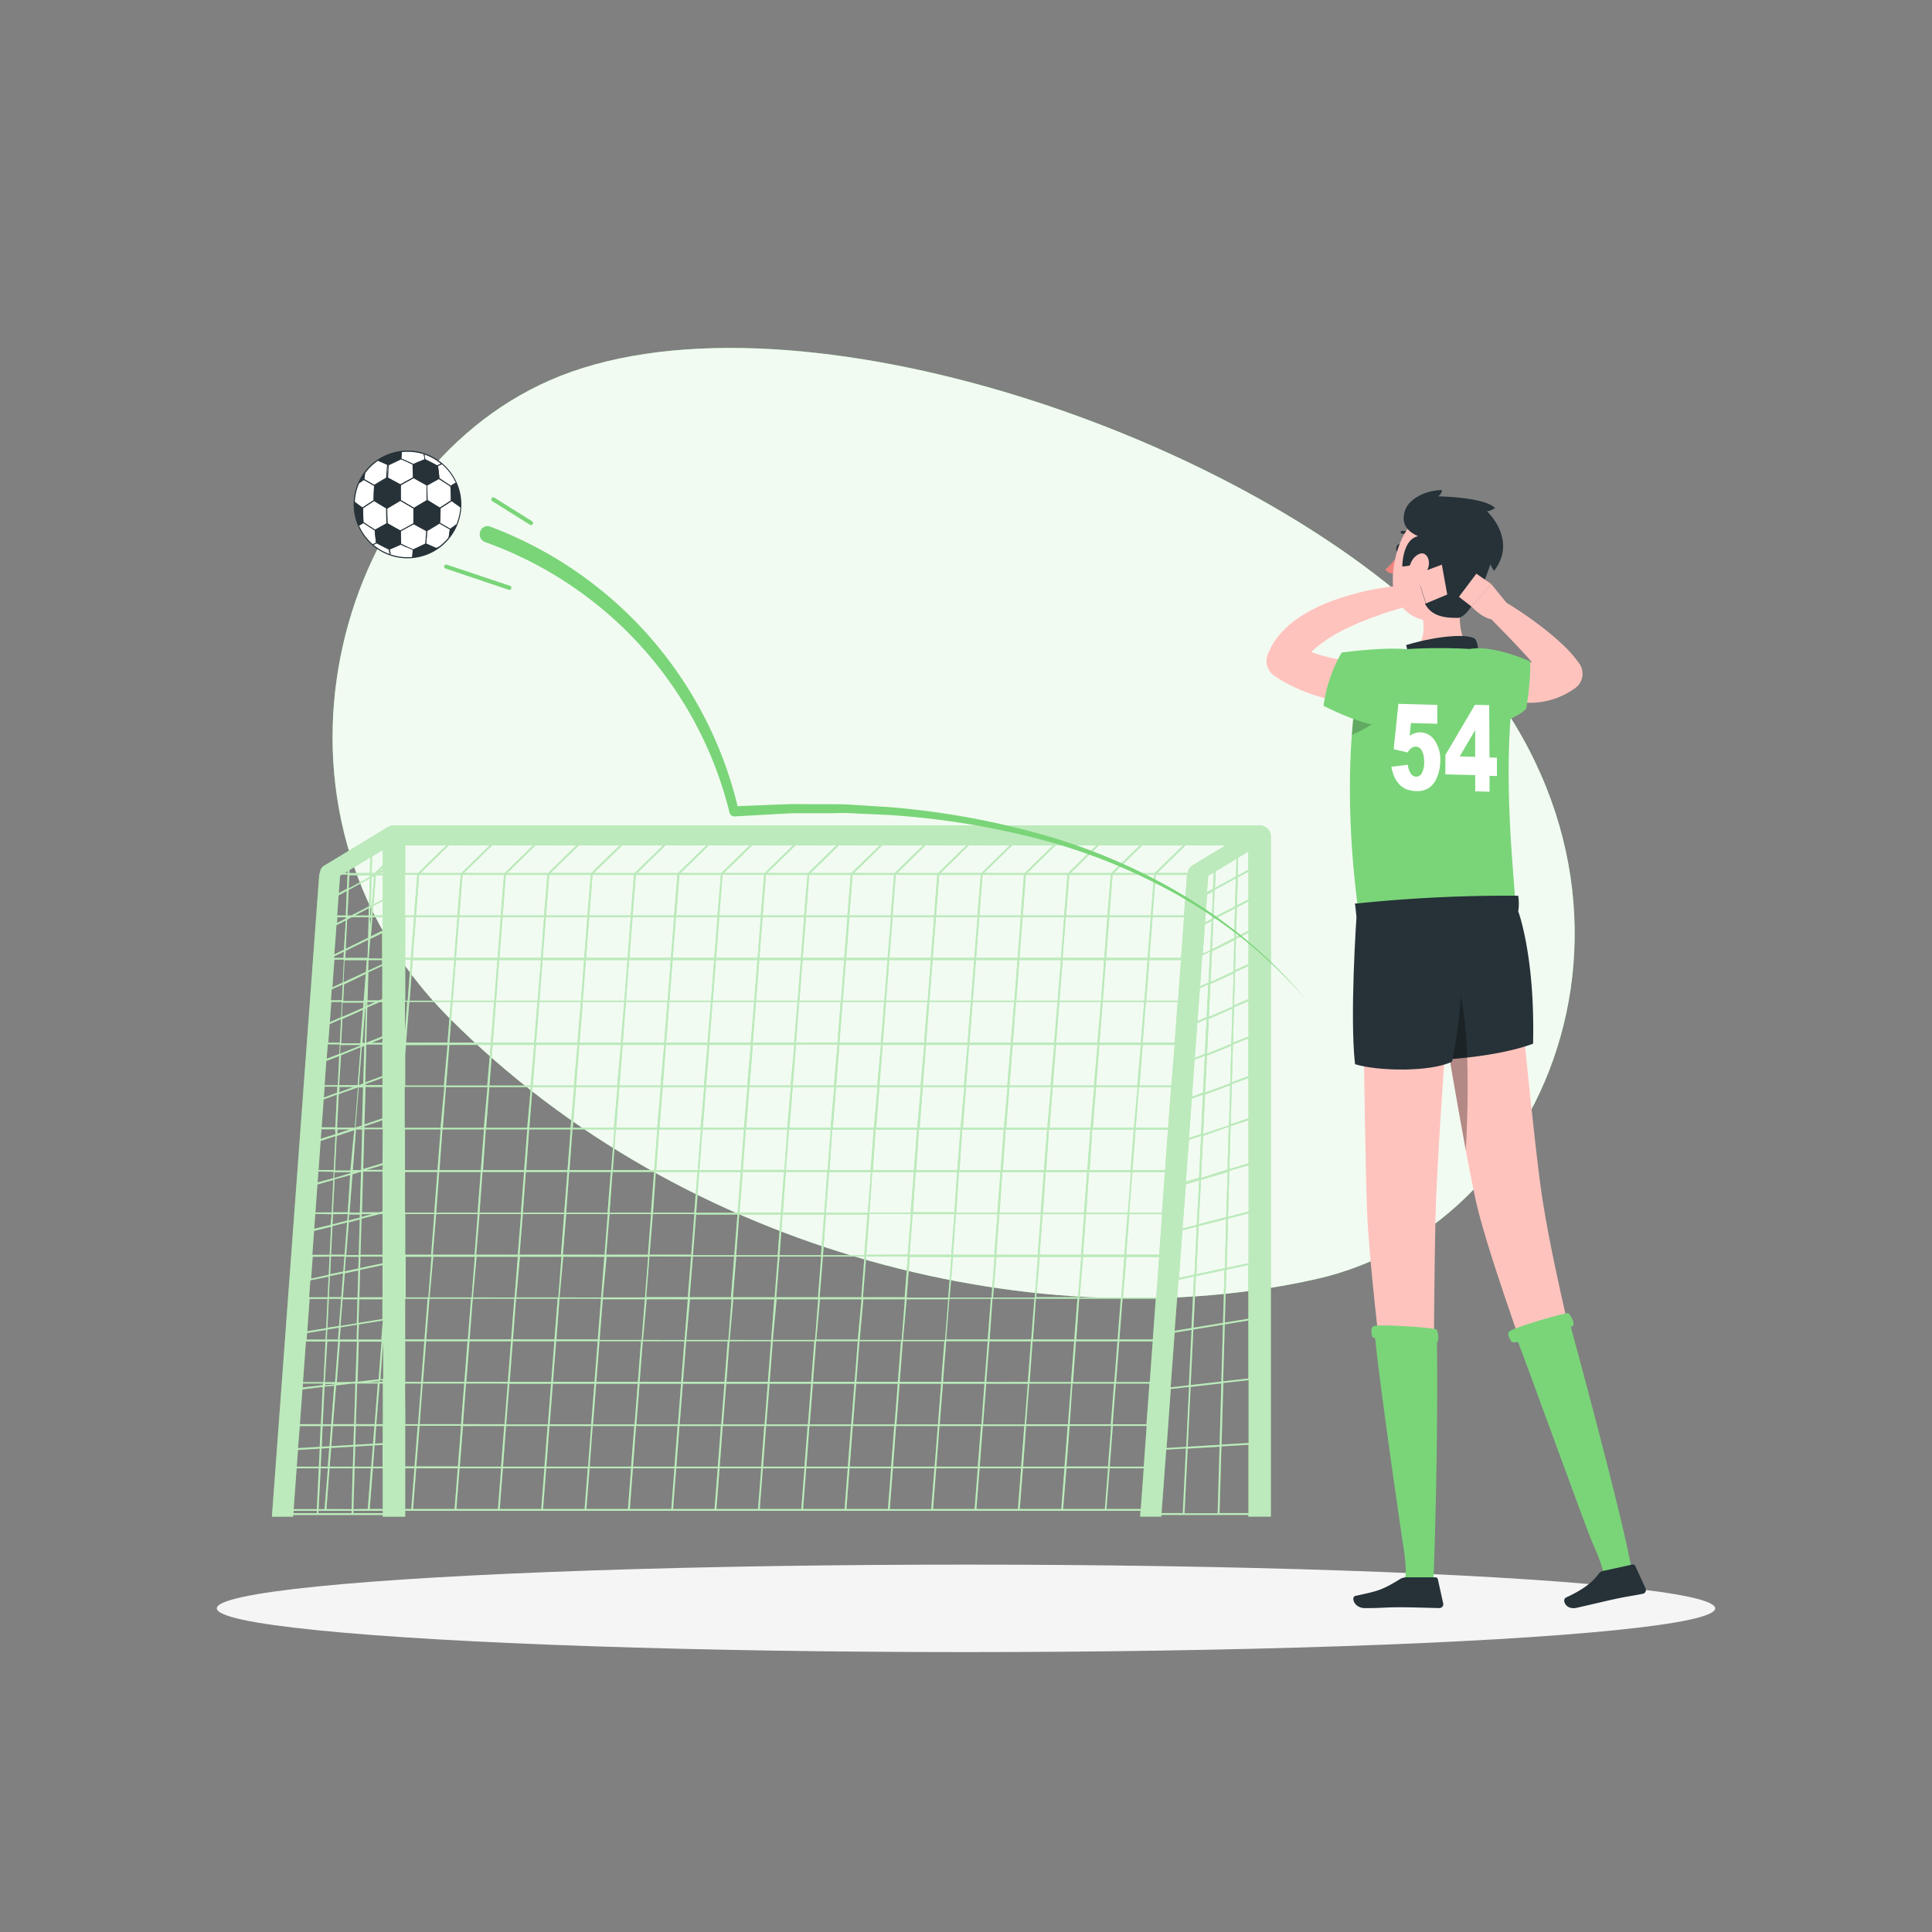 <svg xmlns="http://www.w3.org/2000/svg" viewBox="0 0 500 500"><rect x="0" y="0" width="500" height="500" fill="#808080" stroke="none"/><g id="freepik--background-simple--inject-39"><path d="M372.36,162.84c-53-52-170.73-90.54-230.18-64.37-56,24.64-79.53,111.15-26,164.89,61.62,61.88,154,83.44,224.31,67.7C404.69,316.7,436.79,226,372.36,162.84Z" style="fill:#7AD579"></path><path d="M372.36,162.84c-53-52-170.73-90.54-230.18-64.37-56,24.64-79.53,111.15-26,164.89,61.62,61.88,154,83.44,224.31,67.7C404.69,316.7,436.79,226,372.36,162.84Z" style="fill:#fff;opacity:0.9"></path></g><g id="freepik--Shadow--inject-39"><ellipse id="freepik--path--inject-39" cx="250" cy="416.24" rx="193.89" ry="11.32" style="fill:#f5f5f5"></ellipse></g><g id="freepik--Goal--inject-39"><path d="M326,213.61H102a2.9,2.9,0,0,0-1.34.34,1.86,1.86,0,0,0-.56.25l-16.27,9.87a2.2,2.2,0,0,0-1,1.66,2.71,2.71,0,0,0-.23.9L70.37,392.52h5.49l0-.44H99.05v.44h5.82V391h190.3l-.11,1.5h5.49l0-.44h22.53v.44h5.82v-176A2.91,2.91,0,0,0,326,213.61Zm-18.61,160.8.75-15.49,7.95-.9-.46,15.91Zm8.23,0-.49,17.23h-8.58l.82-16.74ZM91.46,390.56,91.77,380H96l-.82,10.52Zm24.05-171.78-7.33,7.16h-3.31v-7.08l.08-.08Zm11.21,0-7.33,7.16H108.84l7.33-7.16Zm11.22,0-7.33,7.16H120.05l7.33-7.16Zm11.21,0-7.32,7.16H131.27l7.33-7.16Zm11.22,0L153,225.94H142.48l7.33-7.16Zm11.22,0-7.33,7.16H153.7l7.33-7.16Zm11.21,0-7.33,7.16H164.91l7.33-7.16Zm11.22,0-7.33,7.16H176.13l7.33-7.16Zm11.21,0-7.33,7.16H187.35l7.32-7.16Zm11.22,0-7.33,7.16H198.56l7.33-7.16Zm11.21,0-7.33,7.16H209.78l7.33-7.16Zm11.22,0-7.33,7.16H221l7.33-7.16Zm11.21,0-7.32,7.16H232.21l7.33-7.16Zm11.22,0L254,225.94H243.42l7.33-7.16Zm11.22,0-7.33,7.16H254.64l7.33-7.16Zm11.21,0-7.33,7.16H265.85l7.33-7.16Zm11.22,0-7.33,7.16H277.07l7.33-7.16Zm11.21,0-7.33,7.16H288.29l7.33-7.16Zm11,0-8.72,5.29a2.2,2.2,0,0,0-1,1.66,1.8,1.8,0,0,0-.08.21H299.5l7.33-7.16Zm-3.05,7-.21,4.24-1.55.85.31-4.21ZM86.48,247.52l2.5-1.23-.08,1.6H86.46Zm3-1.46,5.78-2.84-.13,4.67H89.36ZM91,237.38H95.4l-.15,5.32-5.77,2.83.36-7.54Zm-1.15.08v-.08H90Zm2-.54,3.55-1.85,0,1.85Zm2.71,43.65,4.43-1.63v1.87H94.61Zm-.47.24H94l.19-.07Zm4.9,21.95H94.86l4.19-1.24Zm0-1.72L94,302.54l.29-10.29h4.77Zm0,2.18v10.3l-.85.22H93.67l.3-10.52Zm-2.66,11-2.76.7,0-.7Zm1.87,0h.79v10.51h-5.7l.27-9.33Zm.79,11v1.72l-5.79,1.23.08-2.95Zm0,2.19v8.33H93l.2-7.1Zm5.82-35.11h9.23l-.82,10.51h-8.41Zm9.69,0h10.76l-.82,10.51H113.74Zm11.22,0h10.75l-.82,10.51H125Zm11.22,0h10.75l-.82,10.51H136.18Zm11.21,0H159l-.82,10.51H147.39Zm11.22,0h10.75l-.82,10.51H158.61Zm11.21,0H181.4l-.82,10.51H169.82Zm11.22,0h10.75l-.82,10.51H181Zm11.21,0h10.76L203,302.76H192.25Zm9.9,11-.82,10.52H191.4l.82-10.52Zm.46,0h10.76l-.82,10.52H202.61Zm0-.46.82-10.51H215l-.82,10.51Zm12-10.51h10.76l-.82,10.51H214.68Zm11.22,0h10.75l-.82,10.51H225.9Zm11.22,0h10.75l-.82,10.51H237.12Zm11.21,0h10.76l-.82,10.51H248.33Zm11.22,0h10.75l-.82,10.51H259.55Zm11.21,0h10.76l-.82,10.51H270.76Zm11.22,0h10.75l-.82,10.51H282Zm11.21,0h8.4l-.77,10.51h-8.45Zm8.43-.46h-8.39l.82-10.52h8.34Zm-8.85,0H282.83l.82-10.52h10.76Zm-11.22,0H271.62l.82-10.52h10.75Zm-11.21,0H260.4l.82-10.52H272Zm-11.22,0H249.19l.82-10.52h10.75Zm-11.21,0H238l.82-10.52h10.76Zm-11.22,0H226.76l.82-10.52h10.75Zm-11.22,0H215.54l.82-10.52h10.75Zm-11.21,0H204.32l.82-10.52H215.9Zm-11.22,0H193.11l.82-10.52h10.75Zm-11.21,0H181.89l.82-10.52h10.76Zm-11.22,0H170.68l.82-10.52h10.75Zm-11.21,0H159.46l.82-10.52H171Zm-11.22,0H148.25l.82-10.52h10.75Zm-11.21,0H137l.82-10.52h10.76Zm-11.22,0H125.82l.82-10.52h10.75Zm-11.22,0H114.6l.82-10.52h10.75Zm-11.21,0h-9.27V281.27H115Zm-15.09-22H96.16l2.89-1.16Zm-4.12,0h0l.26-9.14,3.17-1.38h.69v8.86Zm.27-9.65,0-.87h2Zm3.85-1.67-.79.34h-3l.21-7.26,3.6-1.67Zm-4.27.34h0l.07-.91Zm0,.46,0,1.07-.13.06.09-1.13Zm0,1.58-.25,8.94h-.59l.69-8.87Zm.3,9.4h4v8.15l-4.42,1.63.28-9.74Zm4,11v8.11L94.32,291l.28-9.69Zm0,8.59v1.93H94.3v-.35Zm-5.21,1.93h-.56l.56-.19Zm0,.46-.29,10.43-.3.08H91.31l.82-10.51Zm-2.14,11-.41.12v-.12Zm1.62,0h.21l-.3,10.52H90.46l.77-9.91Zm-.11,11,0,.82-2.87.73.12-1.55Zm0,1.29-.27,9.22H89.6l.66-8.48Zm-.28,9.68-.09,3-3.52.75.29-3.79Zm-.1,3.51-.2,7H88.74l.49-6.26Zm-.22,7.46-.17,6.22-4.22.69.54-6.91Zm.46,0h6v5.12l-6.2,1Zm11.85-32.92h8.38l-.82,10.52h-7.56Zm8.84,0h10.75l-.82,10.52H112.89Zm11.21,0h10.76l-.82,10.52H124.1Zm11.22,0h10.75l-.82,10.52H135.32Zm11.21,0h10.76l-.82,10.52H146.53Zm11.22,0h10.76l-.82,10.52H157.75Zm11.22,0h10.75l-.82,10.52H169Zm11.21,0h10.76l-.82,10.52H180.18Zm9.9,11-.82,10.51H179.33l.82-10.51Zm.46,0h10.76l-.82,10.51H190.54Zm11.22,0h10.75l-.82,10.51H201.76Zm11.21,0h10.76l-.82,10.51H213Zm0-.46.82-10.52H225.4l-.82,10.52Zm12-10.52h10.76l-.82,10.52H225Zm11.22,0h10.75L247,313.74H236.26Zm11.21,0h10.76l-.82,10.52H247.48Zm11.22,0h10.76l-.82,10.52H258.69Zm11.22,0h10.75l-.82,10.52H269.91Zm11.21,0H292.7l-.82,10.52H281.12Zm11.22,0h8.44l-.77,10.52h-8.49Zm10.09-22.41H294.9l.83-10.51H304Zm-8.81,0H283.69l.82-10.51h10.75Zm-11.21,0H272.47l.82-10.51h10.76Zm-11.22,0H261.26l.82-10.51h10.75Zm-11.21,0H250l.82-10.51h10.76Zm-11.22,0H238.83l.82-10.51H250.4Zm-11.21,0H227.61l.82-10.51h10.76Zm-11.22,0H216.4l.82-10.51H228Zm-11.21,0H205.18L206,270.3h10.76Zm-11.22,0H194l.82-10.51h10.76Zm-11.22,0H182.75l.82-10.51h10.75Zm-11.21,0H171.53l.82-10.51h10.76Zm-11.22,0H160.32l.82-10.51h10.75Zm-11.21,0H149.1l.82-10.51h10.76Zm-11.22,0H137.89l.82-10.51h10.75Zm-11.21,0H126.67l.82-10.51h10.76Zm-11.22,0H115.46l.82-10.51H127Zm-11.21,0H104.87v-8l.19-2.48h10.76Zm-16-31.39-3.59,1.66.08-2.46,0-.27h3.49Zm-3.46-1.53.4-5,3.06-1.5v6.55Zm.27-10.51H96l-.15,1.9Zm-.78,11v.25l-.22,2.76-5.79,2.69.27-5.7Zm-.26,3.54-.54,7H88.83l.21-4.29Zm-.58,7.43-.1,1.34-5.51,2.39.18-3.73Zm-.14,1.85-.68,8.67H88.3l.31-6.28Zm-.72,9.13v.17l-5.2,2.09.11-2.26Zm1.07.23-.28,9.72-1.13.42.77-9.88Zm-.31,10.74-.28,9.84-1.68.56.81-10.4Zm-3.29,21.49H86.71l.43-8.92,4.53-1.51Zm0,.46,0,.26-4.19,1.24.07-1.5Zm-.06.75L90,313.74H86.17l.42-8.53ZM90,314.2l-.13,1.67-3.81,1,.13-2.64Zm-.17,2.15-.65,8.36h-3.5l.36-7.39Zm-.69,8.82-.3,3.89-3.4.71.22-4.6Zm-.34,4.36-.48,6.16H85.11l.26-5.44Zm-.51,6.61-.55,7-3,.48.36-7.47Zm-.58,7.46-.24,3.06H84.58l.12-2.58Zm.46-.08,4.24-.7-.11,3.84H87.89Zm4.71-.77,6.19-1-.39,4.93H92.72Zm12-28.55h7.52l-.82,10.51h-6.7Zm8,0h10.76l-.82,10.51H112Zm11.22,0h10.75L134,324.71H123.25Zm11.21,0H146l-.82,10.51H134.46Zm11.22,0h10.75l-.82,10.51H145.68Zm11.21,0h10.76l-.82,10.51H156.89Zm11.22,0h10.75l-.82,10.51H168.11Zm9.9,11L178,335.69H167.25l.82-10.52Zm.46,0H190l-.82,10.52H178.47Zm11.22,0h10.75l-.82,10.52H189.68Zm11.21,0h10.76l-.82,10.52H200.9Zm11.22,0h10.75l-.82,10.52H212.12Zm11.21,0h10.76l-.82,10.52H223.33Zm0-.46L225,314.2h10.75l-.82,10.51Zm12-10.51H247l-.82,10.51H235.4Zm11.22,0h10.75l-.82,10.51H246.62Zm11.21,0h10.76l-.82,10.51H257.83Zm11.22,0h10.76l-.82,10.51H269.05Zm11.22,0h10.75L291,324.71H280.27Zm11.21,0h8.5L300,324.71h-8.55ZM307.69,295l3.15-1.05-.52,10.87-3.42,1Zm0-.49.74-10.17,2.89-1.06-.49,10.18Zm.78-10.67.7-9.56,2.64-1.06-.47,9.56Zm.74-10.07.66-9,2.4-1.05-.44,9Zm.7-9.52.62-8.49,2.17-1-.41,8.46Zm.66-9,.58-8,2-1-.38,8Zm-6.56,14.57h-8.29l.82-10.52h8.24Zm-8.75,0H284.55l.82-10.52h10.75Zm-11.22,0H273.33l.82-10.52h10.76Zm-11.21,0H262.11l.82-10.52h10.76Zm-11.22,0H250.9l.82-10.52h10.75Zm-11.21,0H239.68l.82-10.52h10.76Zm-11.22,0H228.47l.82-10.52H240Zm-11.21,0H217.25l.82-10.52h10.76Zm-11.22,0H206l.82-10.52h10.75Zm-11.21,0H194.82l.82-10.52H206.4Zm-11.22,0H183.6l.82-10.52h10.76Zm-11.22,0H172.39l.82-10.52H184Zm-11.21,0H161.17l.82-10.52h10.76Zm-11.22,0H150l.82-10.52h10.75Zm-11.21,0H138.74l.82-10.52h10.76Zm-11.22,0H127.53l.82-10.52H139.1Zm-11.21,0H116.31l.82-10.52h10.76Zm-11.22,0H105.1l.82-10.52h10.75Zm-11-3v-7.55h.59ZM96,242.31l.38-4.93h2.64v3.45Zm.42-5.39.19-2.46,2.41-1.24v3.7Zm-.46,0h-.12l.06-2.09.23-.12Zm0-2.61.2-7.21.63-.34-.58,7.41Zm-.47.24-4.57,2.37h-1l.32-6.6,5.47-3Zm-6,2.37H87.26l.38-5.2,2.1-1.14Zm0,.46v.32l-2.28,1.18.11-1.5Zm0,.85L89,245.77,86.52,247l.56-7.57Zm-.49,10.12-.29,5.92-2.69,1.25.52-7.17Zm-.31,6.44-.2,4.07H85.65l.21-2.82Zm-.22,4.53-.19,3.93-2.92,1.27.38-5.2Zm-.22,4.44-.29,6.08h-3l.35-4.8Zm-.31,6.54-.12,2.45L84.54,274l.28-3.72Zm-.15,3-.36,7.55H84l.46-6.28Zm.47-.19L93.33,271l-.77,9.83H87.77Zm3.25,8.2-3.71,1.37.07-1.37Zm1.13.08-.81,10.44H87.24l.42-8.65Zm-2.07,10.9-3.29,1.09.06-1.09Zm-3.76,1.25L83,294.72l.19-2.47h3.54Zm0,.49-.42,8.77H82.44l.55-7.54Zm-.45,9.23-.08,1.64L82.2,306l.2-2.8Zm-.1,2.12-.41,8.4H81.63l.53-7.23Zm-.43,8.86L85.56,317,81.32,318l.28-3.84Zm-.16,3.24-.35,7.27H80.83l.45-6.19Zm-.37,7.73-.23,4.7-4.55,1,.41-5.66Zm-.25,5.18-.26,5.34H80l.32-4.38Zm-.28,5.79-.37,7.55-4.88.8.61-8.35Zm-.39,8-.12,2.5h-4.9l.12-1.69Zm-.14,3-.51,10.51H78.41l.77-10.51Zm.46,0h2.83l-.82,10.51H84.05Zm2,11v.08l-2.52.29,0-.37Zm.46,0h.21l-.21,0Zm0-.46.82-10.51h4.4L92,357.55l-.7.08Zm5.38-.13.3-10.38h5.9l-.76,9.76Zm5.4-.15,0,.28H95.31Zm1.24-9.93v9.33l-.74.08Zm5.82-22.25h6.67l-.82,10.52h-5.85Zm7.13,0h10.75l-.82,10.52H111.18Zm11.21,0H134l-.82,10.52H122.39Zm11.22,0h10.75l-.82,10.52H133.61Zm11.21,0H156.4l-.82,10.52H144.82Zm11.22,0h10.75l-.82,10.52H156Zm9.9,11-.82,10.52H155.18l.82-10.52Zm.46,0H178l-.82,10.52H166.4Zm11.21,0h10.76l-.82,10.52H177.61Zm11.22,0H200.4l-.82,10.52H188.83Zm11.21,0h10.76l-.82,10.52H200Zm11.22,0h10.76L222,346.66H211.26Zm11.22,0h10.75l-.82,10.52H222.48Zm11.21,0h10.76l-.82,10.52H233.69Zm0-.45.82-10.52h10.75l-.82,10.52Zm12-10.52h10.76l-.82,10.52H245.76Zm11.22,0h10.75l-.82,10.52H257Zm11.21,0h10.76L279,335.69H268.19Zm11.22,0H291l-.83,10.52H279.41Zm11.22,0H300l-.77,10.52h-8.6Zm15.41-18.81,3.43-1L309.73,317l-3.71.94Zm3.9-1.15,6.92-2L317.34,315l-7.14,1.82Zm0-.49.53-10.88L318,291.6l-.32,11.08Zm.55-11.38.5-10.2,6.5-2.4-.3,10.37Zm.52-10.7.47-9.57,6.3-2.54-.28,9.72Zm.49-10.08.44-9,6.12-2.66-.27,9.13Zm.46-9.51.41-8.48,6-2.76-.25,8.58Zm.44-9,.39-8,5.77-2.84-.23,8.08Zm.41-8.52L314,238l5.62-2.92-.22,7.63Zm-.47.24-1.95.95.56-7.58,1.75-.91Zm-1.35-7.17.52-7.17,1.56-.85-.34,7.12Zm-7,20.26h-8.24l.82-10.51h8.19Zm-8.7,0H285.4l.82-10.51H297Zm-11.22,0H274.19l.82-10.51h10.75Zm-11.22,0H263l.82-10.51h10.75Zm-11.21,0H251.75l.82-10.51h10.76Zm-11.22,0H240.54l.82-10.51h10.75Zm-11.21,0H229.32l.82-10.51H240.9Zm-11.22,0H218.11l.82-10.51h10.75Zm-11.21,0H206.89l.82-10.51h10.76Zm-11.22,0H195.68l.82-10.51h10.75Zm-11.21,0H184.46l.82-10.51H196Zm-11.22,0H173.25l.82-10.51h10.75Zm-11.22,0H162l.82-10.51H173.6Zm-11.21,0H150.81l.82-10.51h10.76Zm-11.22,0H139.6l.82-10.51h10.75Zm-11.21,0H128.38l.82-10.51H140Zm-11.22,0H117.17l.82-10.51h10.75Zm-11.21,0H106l.82-10.51h10.76Zm-11.22,0h-.62V248.35h1.44Zm-8.81-24.93.58-7.44.17-.09h1.62v6.3Zm1.6-8,.77-.41v.41Zm-2.11.63v-.17h.3Zm-.47.25-5.46,3,.17-3.39h5.3ZM89.77,230l-2.09,1.14.33-4.5.46-.28h1.47Zm-2.48,51.23-.08,1.55-3.4,1.26.2-2.81Zm-.1,2.05-.41,8.47H83.24l.53-7.21Zm-8.81,74.77h5.19l0,.42-5.24.6Zm5.14.88-.46,9.64H77.61l.66-9Zm.47-.05,2.5-.28-.77,10h-2.2Zm3-.34,4.31-.49h.67l-.31,10.52H86.18Zm5.44-.49h5.35l-.82,10.52H92.09Zm5.81,0h.84v10.52H97.39Zm0-.46,0-.33.77-.09v.42Zm6.62-21.49h5.81l-.82,10.52h-5Zm6.27,0H121.9l-.82,10.52H110.32Zm11.22,0h10.75l-.82,10.52H121.54Zm11.21,0h10.76l-.82,10.52H132.75Zm11.22,0h10.75l-.82,10.52H144Zm9.9,11-.82,10.51H143.11l.82-10.51Zm.46,0H165.9l-.82,10.51H154.33Zm11.21,0h10.76l-.82,10.51H165.54Zm11.22,0h10.75l-.82,10.51H176.76Zm11.21,0h10.76l-.82,10.51H188Zm11.22,0h10.75l-.82,10.51H199.19Zm11.21,0H222l-.82,10.51H210.4Zm11.22,0h10.75l-.82,10.51H221.62Zm11.22,0h10.75l-.82,10.51H232.84Zm11.21,0h10.76l-.82,10.51H244.05Zm0-.46.82-10.52h10.75l-.82,10.52Zm12-10.52H267.7l-.82,10.52H256.12Zm11.22,0h10.75l-.82,10.52H267.34Zm11.21,0h10.76l-.82,10.52H278.55Zm11.22,0h8.6l-.77,10.52h-8.65ZM306,318.39l3.73-.95-.61,12.43-4,.85Zm4.19-1.07,7.16-1.83L317,328.21l-7.39,1.56Zm7.62-1.94,5.32-1.36v12.9l-5.68,1.2Zm0-.48.34-11.88,5-1.46v12Zm.35-12.36.32-11.1,4.63-1.54v11.18Zm.33-11.58.3-10.39,4.32-1.59v10.44Zm.32-10.88.27-9.74,4-1.62v9.77Zm.29-10.24.26-9.14,3.75-1.63v9.16Zm.28-9.65.24-8.59,3.49-1.62v8.59Zm.26-9.11.23-8.09,3.24-1.6v8.08Zm.24-8.61.22-7.64,3-1.56v7.61Zm.24-8.16.21-7.21,2.78-1.52v7.18Zm-.47.24L314,237.46l.35-7.14,5.47-3Zm-5.24-4.76.21-4.27,5.38-3.27-.13,4.57Zm-8.75,18.1h-8.19l.82-10.51h8.14Zm-8.65,0H286.26l.82-10.51h10.75Zm-11.21,0H275l.82-10.51h10.76Zm-11.22,0H263.83l.82-10.51H275.4Zm-11.21,0H252.61l.82-10.51h10.76Zm-11.22,0H241.39l.82-10.51H253Zm-11.22,0H230.18l.82-10.51h10.75Zm-11.21,0H219l.82-10.51h10.76Zm-11.22,0H207.75l.82-10.51h10.75Zm-11.21,0H196.53l.82-10.51h10.76Zm-11.22,0H185.32l.82-10.51h10.75Zm-11.21,0H174.1l.82-10.51h10.76Zm-11.22,0H162.89l.82-10.51h10.75Zm-11.22,0H151.67l.82-10.51h10.75Zm-11.21,0H140.45l.82-10.51H152Zm-11.22,0H129.24l.82-10.51h10.75Zm-11.21,0H118l.82-10.51H129.6Zm-11.22,0H106.81l.82-10.51h10.75Zm-11.21,0h-1.48V237.38h2.3ZM99.05,225l-1,.57,1-1Zm-2.09.94h-.77l.12-4.3L99.05,220v3.93Zm-1.23,0h-5.3l0-.75,5.38-3.26Zm-5.76,0h-.74l.76-.46ZM77.58,369.07H83l-.26,5.37-5.61.33Zm5.91,0h2.19l-.41,5.22-2,.12Zm2.65,0h5.48l-.14,4.86-5.74.34Zm5.94,0H96.9l-.36,4.56-4.6.27Zm5.28,0h1.69v4.41l-2,.12Zm7.51-21.95h4.95L109,357.63h-4.13Zm5.41,0H121l-.82,10.51H109.46Zm11.22,0h10.75l-.82,10.51H120.68Zm11.22,0h10.75l-.82,10.51H131.9Zm9.89,11-.81,10.52H131l.82-10.52Zm.47,0h10.75L153,368.61H142.26Zm11.21,0h10.76l-.82,10.52H153.47Zm11.22,0h10.75l-.82,10.52H164.69Zm11.21,0h10.76l-.82,10.52H175.9Zm11.22,0h10.75l-.82,10.52H187.12Zm11.21,0h10.76l-.82,10.52H198.33Zm11.22,0h10.75l-.82,10.52H209.55Zm11.21,0h10.76l-.82,10.52H220.76Zm11.22,0h10.76l-.82,10.52H232Zm11.22,0h10.75L254,368.61H243.2Zm11.21,0H266l-.82,10.52H254.41Zm0-.46.82-10.51h10.75L266,357.63Zm12-10.51h10.76l-.82,10.51H266.48Zm11.22,0h10.75l-.82,10.51H277.7Zm11.21,0h8.66l-.77,10.51h-8.71ZM305,331.2l4-.85-.65,13.34-4.36.72Zm4.51-.95,7.4-1.57-.39,13.68-7.66,1.25Zm7.86-1.66,5.7-1.21v13.9l-6.09,1Zm2.93-102,.13-4.61,2.64-1.6v4.7Zm-13.12.06-.76,10.29h-8.13l.82-10.52h8.11A1.85,1.85,0,0,0,307.22,226.63Zm-9.35,10.29H287.11l.82-10.52h10.76Zm-11.22,0H275.9l.82-10.52h10.75Zm-11.21,0H264.68l.82-10.52h10.76Zm-11.22,0H253.47l.82-10.52H265Zm-11.21,0H242.25l.82-10.52h10.76Zm-11.22,0H231l.82-10.52h10.76Zm-11.22,0H219.82l.82-10.52h10.75Zm-11.21,0H208.6l.82-10.52h10.76Zm-11.22,0H197.39l.82-10.52H209Zm-11.21,0H186.17L187,226.4h10.76Zm-11.22,0H175l.82-10.52h10.75Zm-11.21,0H163.74l.82-10.52h10.76Zm-11.22,0H152.53l.82-10.52H164.1Zm-11.21,0H141.31l.82-10.52h10.76Zm-11.22,0H130.09l.82-10.52h10.76Zm-11.22,0H118.88l.82-10.52h10.75Zm-11.21,0H107.66l.82-10.52h10.76Zm-11.22,0h-2.33V226.4H108ZM77.12,375.24l5.63-.34-.23,4.68H76.8Zm6.09-.36,2-.12-.38,4.82H83Zm2.49-.15,5.77-.34-.15,5.19h-6Zm6.23-.37,4.57-.27-.42,5.49h-4.3Zm5-.3,2.08-.12v5.64H96.54Zm7.9-16H109l-.82,10.52h-3.28Zm4.56,0h10.75l-.82,10.52H108.61Zm11.21,0H131.4l-.82,10.52H119.82Zm9.9,11-.82,10.51H119l.82-10.51Zm.46,0h10.76l-.82,10.51H130.18Zm11.22,0H153l-.82,10.51H141.4Zm11.21,0h10.76l-.82,10.51H152.61Zm11.22,0h10.76l-.82,10.51H163.83Zm11.22,0h10.75l-.82,10.51H175.05Zm11.21,0h10.76L197,379.58H186.26Zm11.22,0h10.75l-.82,10.51H197.48Zm11.21,0h10.76l-.82,10.51H208.69Zm11.22,0h10.75l-.82,10.51H219.91Zm11.21,0H242.7l-.82,10.51H231.12Zm11.22,0h10.75l-.82,10.51H242.34Zm11.22,0h10.75l-.82,10.51H253.55Zm11.21,0h10.76l-.82,10.51H264.77Zm0-.46.82-10.52H277.2l-.82,10.52Zm12-10.52h10.76l-.82,10.52H276.84Zm11.22,0h8.7l-.77,10.52h-8.75ZM304,344.88l4.37-.72-.69,14.35-4.72.54Zm4.84-.8,7.67-1.26-.43,14.73-7.94.91Zm8.13-1.33,6.1-1v15l-6.53.74ZM76.77,380H82.5L82,390.56H76ZM83,380h1.86L84,390.56H82.45Zm8,11,0,.6H82.4l0-.6Zm-6.52-.46L85.29,380h6L91,390.56ZM96.5,380h2.55v10.52H95.68Zm8.37-11h3.24l-.82,10.51h-2.42Zm3.7,0h10.76l-.82,10.51H107.75Zm9.9,11-.82,10.52H106.9l.82-10.52Zm.46,0h10.76l-.82,10.52H118.11Zm11.22,0H140.9l-.82,10.52H129.33Zm11.21,0h10.76l-.82,10.52H140.54Zm11.22,0h10.75l-.82,10.52H151.76Zm11.21,0h10.76l-.82,10.52H163ZM175,380h10.75l-.82,10.52H174.19Zm11.22,0H197l-.82,10.52H185.41Zm11.21,0H208.2l-.82,10.52H196.62Zm11.22,0h10.75l-.82,10.52H207.84Zm11.21,0h10.76l-.82,10.52H219.05Zm11.22,0h10.75L241,390.56H230.27Zm11.21,0h10.76l-.82,10.52H241.48Zm11.22,0h10.75l-.82,10.52H252.7Zm11.22,0h10.75l-.82,10.52H263.91ZM276,380h10.76l-.82,10.52H275.13Zm0-.46.82-10.51h10.75l-.82,10.51Zm12-10.51h8.76L296,379.58H287.2Zm15-9.56,4.72-.54L307,374.44l-5.1.3Zm13.6-1.55,6.54-.74v16.26l-7,.42ZM76,391h6l0,.6h-6Zm15.46.6,0-.6h7.6v.6ZM104.87,380h2.39l-.82,10.52h-1.57Zm181.48,10.52.82-10.52H296l-.77,10.52Zm15.47-15.35,5.1-.31-.81,16.72h-5.5Zm13.79,16.41.49-17.26,7-.41v17.67Z" style="fill:#7AD579"></path><path d="M326,213.61H102a2.9,2.9,0,0,0-1.34.34,1.86,1.86,0,0,0-.56.25l-16.27,9.87a2.2,2.2,0,0,0-1,1.66,2.71,2.71,0,0,0-.23.9L70.37,392.52h5.49l0-.44H99.05v.44h5.82V391h190.3l-.11,1.5h5.49l0-.44h22.53v.44h5.82v-176A2.91,2.91,0,0,0,326,213.61Zm-18.61,160.8.75-15.49,7.95-.9-.46,15.91Zm8.23,0-.49,17.23h-8.58l.82-16.74ZM91.46,390.56,91.77,380H96l-.82,10.52Zm24.05-171.78-7.33,7.16h-3.31v-7.08l.08-.08Zm11.21,0-7.33,7.16H108.84l7.33-7.16Zm11.22,0-7.33,7.16H120.05l7.33-7.16Zm11.21,0-7.32,7.16H131.27l7.33-7.16Zm11.22,0L153,225.94H142.48l7.33-7.16Zm11.22,0-7.33,7.16H153.7l7.33-7.16Zm11.21,0-7.33,7.16H164.91l7.33-7.16Zm11.22,0-7.33,7.16H176.13l7.33-7.16Zm11.21,0-7.33,7.16H187.35l7.32-7.16Zm11.22,0-7.33,7.16H198.56l7.33-7.16Zm11.21,0-7.33,7.16H209.78l7.33-7.16Zm11.22,0-7.33,7.16H221l7.33-7.16Zm11.21,0-7.32,7.16H232.21l7.33-7.16Zm11.22,0L254,225.94H243.42l7.33-7.16Zm11.22,0-7.33,7.16H254.64l7.33-7.16Zm11.21,0-7.33,7.16H265.85l7.33-7.16Zm11.22,0-7.33,7.16H277.07l7.33-7.16Zm11.21,0-7.33,7.16H288.29l7.33-7.16Zm11,0-8.72,5.29a2.2,2.2,0,0,0-1,1.66,1.8,1.8,0,0,0-.08.21H299.5l7.33-7.16Zm-3.05,7-.21,4.24-1.55.85.31-4.21ZM86.48,247.52l2.5-1.23-.08,1.6H86.46Zm3-1.46,5.78-2.84-.13,4.67H89.36ZM91,237.38H95.4l-.15,5.32-5.77,2.83.36-7.54Zm-1.15.08v-.08H90Zm2-.54,3.55-1.85,0,1.85Zm2.71,43.65,4.43-1.63v1.87H94.61Zm-.47.24H94l.19-.07Zm4.9,21.95H94.86l4.19-1.24Zm0-1.72L94,302.54l.29-10.29h4.77Zm0,2.18v10.3l-.85.22H93.67l.3-10.52Zm-2.66,11-2.76.7,0-.7Zm1.87,0h.79v10.51h-5.7l.27-9.33Zm.79,11v1.72l-5.79,1.23.08-2.95Zm0,2.19v8.33H93l.2-7.1Zm5.82-35.11h9.23l-.82,10.51h-8.41Zm9.69,0h10.76l-.82,10.51H113.74Zm11.22,0h10.75l-.82,10.51H125Zm11.22,0h10.75l-.82,10.51H136.18Zm11.21,0H159l-.82,10.51H147.39Zm11.22,0h10.75l-.82,10.51H158.61Zm11.21,0H181.4l-.82,10.51H169.82Zm11.22,0h10.75l-.82,10.51H181Zm11.21,0h10.76L203,302.76H192.25Zm9.9,11-.82,10.52H191.4l.82-10.52Zm.46,0h10.76l-.82,10.52H202.61Zm0-.46.82-10.51H215l-.82,10.51Zm12-10.51h10.76l-.82,10.51H214.68Zm11.22,0h10.75l-.82,10.51H225.9Zm11.22,0h10.75l-.82,10.51H237.12Zm11.21,0h10.76l-.82,10.51H248.33Zm11.22,0h10.75l-.82,10.51H259.55Zm11.21,0h10.76l-.82,10.51H270.76Zm11.22,0h10.75l-.82,10.51H282Zm11.21,0h8.4l-.77,10.51h-8.45Zm8.43-.46h-8.39l.82-10.52h8.34Zm-8.85,0H282.83l.82-10.52h10.76Zm-11.22,0H271.62l.82-10.52h10.75Zm-11.21,0H260.4l.82-10.52H272Zm-11.22,0H249.19l.82-10.52h10.75Zm-11.21,0H238l.82-10.52h10.76Zm-11.22,0H226.76l.82-10.52h10.75Zm-11.22,0H215.54l.82-10.52h10.75Zm-11.21,0H204.32l.82-10.52H215.9Zm-11.22,0H193.11l.82-10.52h10.75Zm-11.21,0H181.89l.82-10.52h10.76Zm-11.22,0H170.68l.82-10.52h10.75Zm-11.21,0H159.46l.82-10.52H171Zm-11.22,0H148.25l.82-10.52h10.75Zm-11.21,0H137l.82-10.52h10.76Zm-11.22,0H125.82l.82-10.52h10.75Zm-11.22,0H114.6l.82-10.52h10.75Zm-11.21,0h-9.27V281.27H115Zm-15.09-22H96.16l2.89-1.16Zm-4.12,0h0l.26-9.14,3.17-1.38h.69v8.86Zm.27-9.65,0-.87h2Zm3.85-1.67-.79.34h-3l.21-7.26,3.6-1.67Zm-4.27.34h0l.07-.91Zm0,.46,0,1.07-.13.06.09-1.13Zm0,1.58-.25,8.94h-.59l.69-8.87Zm.3,9.4h4v8.15l-4.42,1.63.28-9.74Zm4,11v8.11L94.32,291l.28-9.69Zm0,8.59v1.93H94.3v-.35Zm-5.21,1.93h-.56l.56-.19Zm0,.46-.29,10.43-.3.08H91.31l.82-10.51Zm-2.14,11-.41.12v-.12Zm1.62,0h.21l-.3,10.52H90.46l.77-9.91Zm-.11,11,0,.82-2.87.73.12-1.55Zm0,1.29-.27,9.22H89.6l.66-8.48Zm-.28,9.68-.09,3-3.52.75.29-3.79Zm-.1,3.51-.2,7H88.74l.49-6.26Zm-.22,7.46-.17,6.22-4.22.69.54-6.91Zm.46,0h6v5.12l-6.2,1Zm11.85-32.92h8.38l-.82,10.52h-7.56Zm8.84,0h10.75l-.82,10.52H112.89Zm11.21,0h10.76l-.82,10.52H124.1Zm11.22,0h10.75l-.82,10.52H135.32Zm11.21,0h10.76l-.82,10.52H146.53Zm11.22,0h10.76l-.82,10.52H157.75Zm11.22,0h10.75l-.82,10.52H169Zm11.21,0h10.76l-.82,10.52H180.18Zm9.9,11-.82,10.51H179.33l.82-10.51Zm.46,0h10.76l-.82,10.51H190.54Zm11.22,0h10.75l-.82,10.51H201.76Zm11.21,0h10.76l-.82,10.51H213Zm0-.46.82-10.52H225.4l-.82,10.52Zm12-10.52h10.76l-.82,10.52H225Zm11.22,0h10.75L247,313.74H236.26Zm11.21,0h10.76l-.82,10.52H247.48Zm11.22,0h10.76l-.82,10.52H258.69Zm11.22,0h10.75l-.82,10.52H269.91Zm11.21,0H292.7l-.82,10.52H281.12Zm11.22,0h8.44l-.77,10.52h-8.49Zm10.09-22.41H294.9l.83-10.51H304Zm-8.81,0H283.69l.82-10.51h10.75Zm-11.21,0H272.47l.82-10.51h10.76Zm-11.22,0H261.26l.82-10.51h10.75Zm-11.21,0H250l.82-10.51h10.76Zm-11.22,0H238.83l.82-10.51H250.4Zm-11.21,0H227.61l.82-10.51h10.76Zm-11.22,0H216.4l.82-10.51H228Zm-11.21,0H205.18L206,270.3h10.76Zm-11.22,0H194l.82-10.51h10.76Zm-11.22,0H182.75l.82-10.51h10.75Zm-11.21,0H171.53l.82-10.51h10.76Zm-11.22,0H160.32l.82-10.51h10.75Zm-11.21,0H149.1l.82-10.51h10.76Zm-11.22,0H137.89l.82-10.51h10.75Zm-11.21,0H126.67l.82-10.51h10.76Zm-11.22,0H115.46l.82-10.51H127Zm-11.21,0H104.87v-8l.19-2.48h10.76Zm-16-31.39-3.59,1.66.08-2.46,0-.27h3.49Zm-3.46-1.53.4-5,3.06-1.5v6.55Zm.27-10.51H96l-.15,1.9Zm-.78,11v.25l-.22,2.76-5.79,2.69.27-5.7Zm-.26,3.54-.54,7H88.83l.21-4.29Zm-.58,7.43-.1,1.34-5.51,2.39.18-3.73Zm-.14,1.85-.68,8.67H88.3l.31-6.28Zm-.72,9.13v.17l-5.2,2.09.11-2.26Zm1.07.23-.28,9.72-1.13.42.77-9.88Zm-.31,10.74-.28,9.84-1.68.56.81-10.4Zm-3.29,21.49H86.71l.43-8.92,4.53-1.51Zm0,.46,0,.26-4.19,1.24.07-1.5Zm-.06.75L90,313.74H86.17l.42-8.53ZM90,314.2l-.13,1.67-3.81,1,.13-2.64Zm-.17,2.15-.65,8.36h-3.5l.36-7.39Zm-.69,8.82-.3,3.89-3.4.71.22-4.6Zm-.34,4.36-.48,6.16H85.11l.26-5.44Zm-.51,6.61-.55,7-3,.48.36-7.47Zm-.58,7.46-.24,3.06H84.58l.12-2.58Zm.46-.08,4.24-.7-.11,3.84H87.89Zm4.71-.77,6.19-1-.39,4.93H92.72Zm12-28.55h7.52l-.82,10.51h-6.7Zm8,0h10.76l-.82,10.51H112Zm11.22,0h10.75L134,324.71H123.25Zm11.21,0H146l-.82,10.51H134.46Zm11.22,0h10.75l-.82,10.51H145.68Zm11.21,0h10.76l-.82,10.51H156.89Zm11.22,0h10.75l-.82,10.51H168.11Zm9.9,11L178,335.69H167.25l.82-10.52Zm.46,0H190l-.82,10.52H178.47Zm11.22,0h10.75l-.82,10.52H189.68Zm11.21,0h10.76l-.82,10.52H200.9Zm11.22,0h10.75l-.82,10.52H212.12Zm11.21,0h10.76l-.82,10.52H223.33Zm0-.46L225,314.2h10.75l-.82,10.51Zm12-10.51H247l-.82,10.51H235.4Zm11.22,0h10.75l-.82,10.51H246.62Zm11.21,0h10.76l-.82,10.51H257.83Zm11.22,0h10.76l-.82,10.51H269.05Zm11.22,0h10.75L291,324.71H280.27Zm11.21,0h8.5L300,324.71h-8.55ZM307.69,295l3.15-1.05-.52,10.87-3.42,1Zm0-.49.74-10.17,2.89-1.06-.49,10.18Zm.78-10.67.7-9.56,2.64-1.06-.47,9.56Zm.74-10.07.66-9,2.4-1.05-.44,9Zm.7-9.52.62-8.49,2.17-1-.41,8.46Zm.66-9,.58-8,2-1-.38,8Zm-6.56,14.57h-8.29l.82-10.52h8.24Zm-8.75,0H284.55l.82-10.52h10.75Zm-11.22,0H273.33l.82-10.52h10.76Zm-11.21,0H262.11l.82-10.52h10.76Zm-11.22,0H250.9l.82-10.52h10.75Zm-11.21,0H239.68l.82-10.52h10.76Zm-11.22,0H228.47l.82-10.52H240Zm-11.21,0H217.25l.82-10.52h10.76Zm-11.22,0H206l.82-10.52h10.75Zm-11.21,0H194.82l.82-10.52H206.4Zm-11.22,0H183.6l.82-10.52h10.76Zm-11.22,0H172.39l.82-10.52H184Zm-11.21,0H161.17l.82-10.52h10.76Zm-11.22,0H150l.82-10.52h10.75Zm-11.21,0H138.74l.82-10.52h10.76Zm-11.22,0H127.53l.82-10.52H139.1Zm-11.21,0H116.31l.82-10.52h10.76Zm-11.22,0H105.1l.82-10.52h10.75Zm-11-3v-7.55h.59ZM96,242.31l.38-4.93h2.64v3.45Zm.42-5.39.19-2.46,2.41-1.24v3.7Zm-.46,0h-.12l.06-2.09.23-.12Zm0-2.61.2-7.21.63-.34-.58,7.41Zm-.47.24-4.57,2.37h-1l.32-6.6,5.47-3Zm-6,2.37H87.26l.38-5.2,2.1-1.14Zm0,.46v.32l-2.28,1.18.11-1.5Zm0,.85L89,245.77,86.52,247l.56-7.57Zm-.49,10.12-.29,5.92-2.69,1.25.52-7.17Zm-.31,6.44-.2,4.07H85.65l.21-2.82Zm-.22,4.53-.19,3.93-2.92,1.27.38-5.2Zm-.22,4.44-.29,6.08h-3l.35-4.8Zm-.31,6.54-.12,2.45L84.54,274l.28-3.72Zm-.15,3-.36,7.55H84l.46-6.28Zm.47-.19L93.33,271l-.77,9.83H87.77Zm3.25,8.2-3.71,1.37.07-1.37Zm1.13.08-.81,10.44H87.24l.42-8.65Zm-2.07,10.9-3.29,1.09.06-1.09Zm-3.76,1.25L83,294.72l.19-2.47h3.54Zm0,.49-.42,8.77H82.44l.55-7.54Zm-.45,9.23-.08,1.64L82.2,306l.2-2.8Zm-.1,2.12-.41,8.4H81.63l.53-7.23Zm-.43,8.86L85.56,317,81.32,318l.28-3.84Zm-.16,3.24-.35,7.27H80.83l.45-6.19Zm-.37,7.73-.23,4.7-4.55,1,.41-5.66Zm-.25,5.18-.26,5.34H80l.32-4.38Zm-.28,5.79-.37,7.55-4.88.8.61-8.35Zm-.39,8-.12,2.5h-4.9l.12-1.69Zm-.14,3-.51,10.51H78.41l.77-10.51Zm.46,0h2.83l-.82,10.51H84.05Zm2,11v.08l-2.52.29,0-.37Zm.46,0h.21l-.21,0Zm0-.46.82-10.51h4.4L92,357.55l-.7.08Zm5.38-.13.3-10.38h5.9l-.76,9.76Zm5.4-.15,0,.28H95.31Zm1.24-9.93v9.33l-.74.08Zm5.82-22.25h6.67l-.82,10.52h-5.85Zm7.13,0h10.75l-.82,10.52H111.18Zm11.21,0H134l-.82,10.52H122.39Zm11.22,0h10.75l-.82,10.52H133.61Zm11.21,0H156.4l-.82,10.52H144.82Zm11.22,0h10.75l-.82,10.52H156Zm9.9,11-.82,10.52H155.18l.82-10.52Zm.46,0H178l-.82,10.52H166.4Zm11.21,0h10.76l-.82,10.52H177.61Zm11.22,0H200.4l-.82,10.52H188.83Zm11.21,0h10.76l-.82,10.52H200Zm11.22,0h10.76L222,346.66H211.26Zm11.22,0h10.75l-.82,10.52H222.48Zm11.21,0h10.76l-.82,10.52H233.69Zm0-.45.82-10.52h10.75l-.82,10.52Zm12-10.52h10.76l-.82,10.52H245.76Zm11.22,0h10.75l-.82,10.52H257Zm11.21,0h10.76L279,335.69H268.19Zm11.22,0H291l-.83,10.52H279.41Zm11.22,0H300l-.77,10.52h-8.6Zm15.41-18.81,3.43-1L309.73,317l-3.71.94Zm3.9-1.15,6.92-2L317.34,315l-7.14,1.82Zm0-.49.53-10.88L318,291.6l-.32,11.08Zm.55-11.38.5-10.2,6.5-2.4-.3,10.37Zm.52-10.7.47-9.57,6.3-2.54-.28,9.72Zm.49-10.08.44-9,6.12-2.66-.27,9.13Zm.46-9.51.41-8.48,6-2.76-.25,8.58Zm.44-9,.39-8,5.77-2.84-.23,8.08Zm.41-8.52L314,238l5.62-2.92-.22,7.63Zm-.47.24-1.95.95.56-7.58,1.75-.91Zm-1.35-7.17.52-7.17,1.56-.85-.34,7.12Zm-7,20.26h-8.24l.82-10.51h8.19Zm-8.7,0H285.4l.82-10.51H297Zm-11.22,0H274.19l.82-10.51h10.75Zm-11.22,0H263l.82-10.51h10.75Zm-11.21,0H251.75l.82-10.51h10.76Zm-11.22,0H240.54l.82-10.51h10.75Zm-11.21,0H229.32l.82-10.51H240.9Zm-11.22,0H218.11l.82-10.51h10.75Zm-11.21,0H206.89l.82-10.51h10.76Zm-11.22,0H195.68l.82-10.51h10.75Zm-11.21,0H184.46l.82-10.51H196Zm-11.22,0H173.25l.82-10.51h10.75Zm-11.22,0H162l.82-10.51H173.6Zm-11.21,0H150.81l.82-10.51h10.76Zm-11.22,0H139.6l.82-10.51h10.75Zm-11.21,0H128.38l.82-10.51H140Zm-11.22,0H117.17l.82-10.51h10.75Zm-11.21,0H106l.82-10.51h10.76Zm-11.22,0h-.62V248.35h1.44Zm-8.81-24.93.58-7.44.17-.09h1.62v6.3Zm1.6-8,.77-.41v.41Zm-2.11.63v-.17h.3Zm-.47.25-5.46,3,.17-3.39h5.3ZM89.77,230l-2.09,1.14.33-4.5.46-.28h1.47Zm-2.48,51.23-.08,1.55-3.4,1.26.2-2.81Zm-.1,2.05-.41,8.47H83.24l.53-7.21Zm-8.81,74.77h5.19l0,.42-5.24.6Zm5.14.88-.46,9.64H77.61l.66-9Zm.47-.05,2.5-.28-.77,10h-2.2Zm3-.34,4.31-.49h.67l-.31,10.52H86.18Zm5.44-.49h5.35l-.82,10.52H92.09Zm5.81,0h.84v10.52H97.39Zm0-.46,0-.33.77-.09v.42Zm6.62-21.49h5.81l-.82,10.52h-5Zm6.27,0H121.9l-.82,10.52H110.32Zm11.22,0h10.75l-.82,10.52H121.54Zm11.21,0h10.76l-.82,10.52H132.75Zm11.22,0h10.75l-.82,10.52H144Zm9.9,11-.82,10.51H143.11l.82-10.51Zm.46,0H165.9l-.82,10.51H154.33Zm11.21,0h10.76l-.82,10.51H165.54Zm11.22,0h10.75l-.82,10.51H176.76Zm11.21,0h10.76l-.82,10.51H188Zm11.22,0h10.75l-.82,10.51H199.19Zm11.21,0H222l-.82,10.51H210.4Zm11.22,0h10.75l-.82,10.51H221.62Zm11.22,0h10.75l-.82,10.51H232.84Zm11.21,0h10.76l-.82,10.51H244.05Zm0-.46.82-10.52h10.75l-.82,10.52Zm12-10.52H267.7l-.82,10.52H256.12Zm11.22,0h10.75l-.82,10.52H267.34Zm11.21,0h10.76l-.82,10.52H278.55Zm11.22,0h8.6l-.77,10.52h-8.65ZM306,318.39l3.73-.95-.61,12.43-4,.85Zm4.19-1.07,7.16-1.83L317,328.21l-7.39,1.56Zm7.62-1.94,5.32-1.36v12.9l-5.68,1.2Zm0-.48.34-11.88,5-1.46v12Zm.35-12.36.32-11.1,4.63-1.54v11.18Zm.33-11.58.3-10.39,4.32-1.59v10.44Zm.32-10.88.27-9.74,4-1.62v9.77Zm.29-10.24.26-9.14,3.75-1.63v9.16Zm.28-9.65.24-8.59,3.49-1.62v8.59Zm.26-9.11.23-8.09,3.24-1.6v8.08Zm.24-8.61.22-7.64,3-1.56v7.61Zm.24-8.16.21-7.21,2.78-1.52v7.18Zm-.47.24L314,237.46l.35-7.14,5.47-3Zm-5.24-4.76.21-4.27,5.38-3.27-.13,4.57Zm-8.75,18.1h-8.19l.82-10.51h8.14Zm-8.65,0H286.26l.82-10.51h10.75Zm-11.21,0H275l.82-10.51h10.76Zm-11.22,0H263.83l.82-10.51H275.4Zm-11.21,0H252.61l.82-10.51h10.76Zm-11.22,0H241.39l.82-10.51H253Zm-11.22,0H230.18l.82-10.51h10.75Zm-11.21,0H219l.82-10.51h10.76Zm-11.22,0H207.75l.82-10.51h10.75Zm-11.21,0H196.53l.82-10.51h10.76Zm-11.22,0H185.32l.82-10.51h10.75Zm-11.21,0H174.1l.82-10.51h10.76Zm-11.22,0H162.89l.82-10.51h10.75Zm-11.22,0H151.67l.82-10.51h10.75Zm-11.21,0H140.45l.82-10.51H152Zm-11.22,0H129.24l.82-10.51h10.75Zm-11.21,0H118l.82-10.51H129.6Zm-11.22,0H106.81l.82-10.51h10.75Zm-11.21,0h-1.48V237.38h2.3ZM99.05,225l-1,.57,1-1Zm-2.09.94h-.77l.12-4.3L99.05,220v3.93Zm-1.23,0h-5.3l0-.75,5.38-3.26Zm-5.76,0h-.74l.76-.46ZM77.58,369.07H83l-.26,5.37-5.61.33Zm5.91,0h2.19l-.41,5.22-2,.12Zm2.65,0h5.48l-.14,4.86-5.74.34Zm5.94,0H96.9l-.36,4.56-4.6.27Zm5.28,0h1.69v4.41l-2,.12Zm7.51-21.95h4.95L109,357.63h-4.13Zm5.41,0H121l-.82,10.51H109.46Zm11.22,0h10.75l-.82,10.51H120.68Zm11.22,0h10.75l-.82,10.51H131.9Zm9.89,11-.81,10.52H131l.82-10.52Zm.47,0h10.75L153,368.61H142.26Zm11.21,0h10.76l-.82,10.52H153.47Zm11.22,0h10.75l-.82,10.52H164.69Zm11.21,0h10.76l-.82,10.52H175.9Zm11.22,0h10.75l-.82,10.52H187.12Zm11.21,0h10.76l-.82,10.52H198.33Zm11.22,0h10.75l-.82,10.52H209.55Zm11.21,0h10.76l-.82,10.52H220.76Zm11.22,0h10.76l-.82,10.52H232Zm11.22,0h10.75L254,368.61H243.2Zm11.21,0H266l-.82,10.52H254.41Zm0-.46.82-10.51h10.75L266,357.63Zm12-10.51h10.76l-.82,10.51H266.48Zm11.22,0h10.75l-.82,10.51H277.7Zm11.21,0h8.66l-.77,10.51h-8.71ZM305,331.2l4-.85-.65,13.34-4.36.72Zm4.51-.95,7.4-1.57-.39,13.68-7.66,1.25Zm7.86-1.66,5.7-1.21v13.9l-6.09,1Zm2.93-102,.13-4.61,2.64-1.6v4.7Zm-13.12.06-.76,10.29h-8.13l.82-10.52h8.11A1.85,1.85,0,0,0,307.22,226.63Zm-9.35,10.29H287.11l.82-10.52h10.76Zm-11.22,0H275.9l.82-10.52h10.75Zm-11.21,0H264.68l.82-10.52h10.76Zm-11.22,0H253.47l.82-10.52H265Zm-11.21,0H242.25l.82-10.52h10.76Zm-11.22,0H231l.82-10.52h10.76Zm-11.22,0H219.82l.82-10.52h10.75Zm-11.21,0H208.6l.82-10.52h10.76Zm-11.22,0H197.39l.82-10.52H209Zm-11.21,0H186.17L187,226.4h10.76Zm-11.22,0H175l.82-10.52h10.75Zm-11.21,0H163.74l.82-10.52h10.76Zm-11.22,0H152.53l.82-10.52H164.1Zm-11.21,0H141.31l.82-10.52h10.76Zm-11.22,0H130.09l.82-10.52h10.76Zm-11.22,0H118.88l.82-10.52h10.75Zm-11.21,0H107.66l.82-10.52h10.76Zm-11.22,0h-2.33V226.4H108ZM77.12,375.24l5.63-.34-.23,4.68H76.8Zm6.09-.36,2-.12-.38,4.82H83Zm2.49-.15,5.77-.34-.15,5.19h-6Zm6.23-.37,4.57-.27-.42,5.49h-4.3Zm5-.3,2.08-.12v5.64H96.54Zm7.9-16H109l-.82,10.52h-3.28Zm4.56,0h10.75l-.82,10.52H108.61Zm11.21,0H131.4l-.82,10.52H119.82Zm9.9,11-.82,10.51H119l.82-10.51Zm.46,0h10.76l-.82,10.51H130.18Zm11.22,0H153l-.82,10.51H141.4Zm11.21,0h10.76l-.82,10.51H152.61Zm11.22,0h10.76l-.82,10.51H163.83Zm11.22,0h10.75l-.82,10.51H175.05Zm11.21,0h10.76L197,379.58H186.26Zm11.22,0h10.75l-.82,10.51H197.48Zm11.21,0h10.76l-.82,10.51H208.69Zm11.22,0h10.75l-.82,10.51H219.91Zm11.21,0H242.7l-.82,10.51H231.12Zm11.22,0h10.75l-.82,10.51H242.34Zm11.22,0h10.75l-.82,10.51H253.55Zm11.21,0h10.76l-.82,10.51H264.77Zm0-.46.82-10.52H277.2l-.82,10.52Zm12-10.52h10.76l-.82,10.52H276.84Zm11.22,0h8.7l-.77,10.52h-8.75ZM304,344.88l4.37-.72-.69,14.35-4.72.54Zm4.84-.8,7.67-1.26-.43,14.73-7.94.91Zm8.13-1.33,6.1-1v15l-6.53.74ZM76.77,380H82.5L82,390.56H76ZM83,380h1.86L84,390.56H82.45Zm8,11,0,.6H82.4l0-.6Zm-6.52-.46L85.29,380h6L91,390.56ZM96.5,380h2.55v10.52H95.68Zm8.37-11h3.24l-.82,10.51h-2.42Zm3.7,0h10.76l-.82,10.51H107.75Zm9.9,11-.82,10.52H106.9l.82-10.52Zm.46,0h10.76l-.82,10.52H118.11Zm11.22,0H140.9l-.82,10.52H129.33Zm11.21,0h10.76l-.82,10.52H140.54Zm11.22,0h10.75l-.82,10.52H151.76Zm11.21,0h10.76l-.82,10.52H163ZM175,380h10.75l-.82,10.52H174.19Zm11.22,0H197l-.82,10.52H185.41Zm11.21,0H208.2l-.82,10.52H196.62Zm11.22,0h10.75l-.82,10.52H207.84Zm11.21,0h10.76l-.82,10.52H219.05Zm11.22,0h10.75L241,390.56H230.27Zm11.21,0h10.76l-.82,10.52H241.48Zm11.22,0h10.75l-.82,10.52H252.7Zm11.22,0h10.75l-.82,10.52H263.91ZM276,380h10.76l-.82,10.52H275.13Zm0-.46.82-10.51h10.75l-.82,10.51Zm12-10.51h8.76L296,379.58H287.2Zm15-9.56,4.72-.54L307,374.44l-5.1.3Zm13.6-1.55,6.54-.74v16.26l-7,.42ZM76,391h6l0,.6h-6Zm15.46.6,0-.6h7.6v.6ZM104.87,380h2.39l-.82,10.52h-1.57Zm181.48,10.52.82-10.52H296l-.77,10.52Zm15.47-15.35,5.1-.31-.81,16.72h-5.5Zm13.79,16.41.49-17.26,7-.41v17.67Z" style="fill:#fff;opacity:0.5"></path><path d="M126.74,136.24a103.21,103.21,0,0,1,64.4,73.43l-1.32-1,10.1-.4,5.05-.19,5.05.05,5,0c1.68,0,3.37,0,5.05.12l10.08.63A208.33,208.33,0,0,1,270,216.06a151.44,151.44,0,0,1,37.17,16.17,129,129,0,0,1,16.56,12,130.52,130.52,0,0,1,14.43,14.65,131.71,131.71,0,0,0-14.63-14.4,129.93,129.93,0,0,0-16.68-11.66,150.7,150.7,0,0,0-37.18-15.47,207.27,207.27,0,0,0-39.56-6.43l-10-.46c-1.66-.12-3.34,0-5,0l-5,0-5,0-5,.27-10,.56h0a1.3,1.3,0,0,1-1.31-1,99.65,99.65,0,0,0-63.26-70,2.14,2.14,0,0,1-1.28-2.69,2,2,0,0,1,2.57-1.34Z" style="fill:#7AD579"></path><path d="M131.86,152.65a.51.51,0,0,1-.17,0l-16.35-5.5a.53.53,0,1,1,.34-1L132,151.61a.53.53,0,0,1,.33.68A.53.53,0,0,1,131.86,152.65Z" style="fill:#7AD579"></path><path d="M137.39,135.86a.48.48,0,0,1-.28-.08l-9.73-6.09a.53.53,0,0,1-.17-.73.55.55,0,0,1,.74-.17l9.72,6.09a.53.53,0,0,1-.28,1Z" style="fill:#7AD579"></path><circle cx="105.46" cy="130.55" r="13.94" style="fill:#263238"></circle><path d="M106.79,142.32l-1.49-.65-.09,0c-.49-.22-1-.45-1.49-.7l-.94.43-1.13.49-.85.36,0,.19c.06.38.11.73.17,1a13.43,13.43,0,0,0,4.46.76c.41,0,.82,0,1.23-.06q0-.24,0-.51C106.75,143.25,106.77,142.81,106.79,142.32Z" style="fill:#fff"></path><path d="M102.78,141.36l.94-.43c.5.25,1,.48,1.49.7-.49-.22-1-.45-1.49-.7Z" style="fill:#263238"></path><path d="M106.69,144.15h0q0-.24,0-.51Q106.7,143.91,106.69,144.15Z" style="fill:#263238"></path><path d="M101,143.45h0c-.06-.32-.11-.67-.17-1C100.88,142.78,100.94,143.13,101,143.45Z" style="fill:#263238"></path><path d="M106.79,142.32h0l-1.49-.65Z" style="fill:#263238"></path><path d="M100.8,142.21l.85-.36-.85.36Z" style="fill:#263238"></path><path d="M100.59,142.2l-1.23-.61-.66-.33-1.21-.65-.48.22-.36.16a13.7,13.7,0,0,0,4.13,2.38C100.71,143,100.65,142.62,100.59,142.2Z" style="fill:#fff"></path><path d="M100.8,142.21h0l0,0h0l0,0q-.65-.3-1.29-.63l1.23.61c.06.42.12.82.19,1.17l.22.08c-.06-.32-.12-.67-.17-1Z" style="fill:#263238"></path><path d="M98.7,141.26l-1.2-.65-.49.22.48-.22Z" style="fill:#263238"></path><path d="M100.68,142.06c.92-.38,1.9-.81,2.92-1.29,0-1-.06-2.1-.09-3.28-1.1-.6-2.22-1.23-3.32-1.88-1,.59-2.06,1.14-3,1.65,0,.44.08.86.13,1.28s.06.53.09.79.1.77.15,1.13C98.6,141,99.64,141.57,100.68,142.06Z" style="fill:#263238"></path><path d="M99.36,141.59q.65.33,1.29.63l0,0h0l0,0,.85-.36,1.13-.49.94-.43-.06,0a.11.11,0,0,1-.06-.09c0-1-.06-2.13-.09-3.33-1.1-.6-2.22-1.23-3.32-1.88h0c1.1.65,2.22,1.28,3.32,1.88,0,1.18,0,2.28.09,3.28-1,.48-2,.91-2.92,1.29-1-.49-2.08-1-3.11-1.6v0a.06.06,0,0,1,0,.08l0,0,1.2.65Z" style="fill:#263238"></path><path d="M97.42,139.33c0-.26-.07-.52-.09-.79C97.35,138.81,97.39,139.07,97.42,139.33Z" style="fill:#263238"></path><path d="M97,137.25l-1.09-.69L95,136c-.34-.22-.69-.45-1-.68l-1.09.67a13.61,13.61,0,0,0,3.56,4.85l.87-.4C97.21,139.47,97.08,138.39,97,137.25Z" style="fill:#fff"></path><path d="M97,140.83l.49-.22,0,0a.06.06,0,0,0,0-.08v0c0-.36-.1-.74-.15-1.13s-.07-.52-.09-.79-.1-.84-.13-1.28l-.06,0h0a.07.07,0,0,1-.06,0l-1.14-.72,1.09.69c.1,1.14.23,2.22.38,3.19l-.87.4.16.15Z" style="fill:#263238"></path><path d="M94,135.32c.33.23.68.46,1,.68-.34-.22-.69-.45-1-.68Z" style="fill:#263238"></path><path d="M93.75,131.53l-1.19-.84a1.33,1.33,0,0,0-.19-.14l-.55-.42c0,.14,0,.28,0,.42a13.65,13.65,0,0,0,1,5.24l1.07-.67C93.82,134,93.77,132.75,93.75,131.53Z" style="fill:#263238"></path><path d="M94,135.32a.1.1,0,0,0,0,0,.12.12,0,0,1,0-.1c-.1-1.18-.15-2.41-.17-3.65l-1.19-.84,1.19.84c0,1.22.07,2.42.16,3.59l-1.07.67.09.2,1.09-.67Z" style="fill:#263238"></path><path d="M91.82,130.13h0l.55.42Z" style="fill:#263238"></path><path d="M107,135.46c0-1.24,0-2.54,0-3.85l-3.41-2-3.35,2c0,1.29,0,2.58.08,3.81,1.1.65,2.22,1.28,3.33,1.88Q105.27,136.42,107,135.46Z" style="fill:#fff"></path><path d="M103.57,137.33l.06,0c-1.11-.6-2.23-1.23-3.33-1.88v.07a.1.1,0,0,1,0,.1l-.06,0c1.1.65,2.22,1.28,3.32,1.88v-.07A.1.1,0,0,1,103.57,137.33Z" style="fill:#263238"></path><path d="M94.11,135.13c.93.65,1.93,1.3,3,1.94l3-1.66c0-1.24-.08-2.52-.09-3.81-1-.62-2-1.23-3-1.83l-.16-.1c-1,.64-2,1.27-2.88,1.86C94,132.75,94,134,94.11,135.13Z" style="fill:#fff"></path><path d="M100.19,135.61l.06,0a.1.1,0,0,0,0-.1v-.07c0-1.23-.07-2.52-.08-3.81l-.06,0-.06,0-.06,0-.06,0c0,1.29,0,2.57.09,3.81l-3,1.66c-1-.64-2-1.29-3-1.94-.09-1.17-.15-2.38-.17-3.6l0,0h-.05l0,0,0,0c0,1.24.07,2.47.17,3.65a.12.12,0,0,0,0,.1.1.1,0,0,1,0,0c.33.23.68.46,1,.68l.85.56,1.14.72a.07.07,0,0,0,.06,0h0l.06,0c.93-.51,1.94-1.06,3-1.65Z" style="fill:#263238"></path><path d="M96.82,129.67h0l.16.1Z" style="fill:#263238"></path><path d="M103.45,129.42c0-.55,0-1.1,0-1.65v-.62c0-.53,0-1.06,0-1.58-1.11-.62-2.19-1.2-3.22-1.76-1.09.63-2.17,1.27-3.2,1.92-.07,1.21-.11,2.47-.13,3.73,1,.62,2.07,1.27,3.17,1.92Z" style="fill:#263238"></path><path d="M100,131.6l.06,0,.06,0,.06,0,.06,0,3.35-2-.06,0a.11.11,0,0,1-.06-.1c0-.58,0-1.16,0-1.73,0,.55,0,1.1,0,1.65l-3.35,2c-1.1-.65-2.16-1.3-3.17-1.92v.07a.13.13,0,0,1-.06.11l-.05,0,.16.1C97.94,130.37,99,131,100,131.6Z" style="fill:#263238"></path><path d="M103.48,125.57c0,.52,0,1.05,0,1.58,0-.53,0-1.06,0-1.58Z" style="fill:#263238"></path><path d="M96.71,129.46c0-1.26.06-2.51.13-3.72l-2.67-1.54c-.42.29-.83.58-1.22.87a13.5,13.5,0,0,0-1.12,4.81c.62.46,1.28,1,2,1.45C94.73,130.73,95.69,130.1,96.71,129.46Z" style="fill:#fff"></path><path d="M92.56,130.69l1.19.84,0,0,0,0h.05l0,0c.89-.59,1.86-1.22,2.88-1.86h0l.05,0a.13.13,0,0,0,.06-.11v-.07c0-1.26.06-2.52.13-3.73l-.06,0-.06,0,0,0,0,0c-.07,1.21-.12,2.46-.13,3.72-1,.64-2,1.27-2.87,1.87-.73-.5-1.39-1-2-1.45a2,2,0,0,0,0,.25l.55.42A1.33,1.33,0,0,1,92.56,130.69Z" style="fill:#263238"></path><path d="M94.09,124c0-.41.11-.81.17-1.2a.28.28,0,0,1,0-.09,14,14,0,0,0-1.16,2C93.43,124.49,93.75,124.25,94.09,124Z" style="fill:#263238"></path><path d="M94.12,124.17a.08.08,0,0,1,0-.09c0-.43.1-.85.17-1.26-.06.39-.12.79-.17,1.2-.34.23-.66.47-1,.7,0,.12-.11.23-.16.35.39-.29.8-.58,1.22-.87Z" style="fill:#263238"></path><path d="M106.93,123.54c0-1.18-.05-2.28-.08-3.28-1.06-.51-2.09-1-3.08-1.4-1,.46-2.08,1-3.14,1.5,0,.41-.08.85-.11,1.29,0,.16,0,.31,0,.47,0,.49-.06,1-.09,1.5,1,.54,2.11,1.13,3.21,1.74C104.73,124.73,105.84,124.12,106.93,123.54Z" style="fill:#fff"></path><path d="M103.48,125.57v-.07a.11.11,0,0,1,.06-.1c1.14-.65,2.28-1.27,3.39-1.86h0c-1.09.58-2.2,1.19-3.33,1.82-1.1-.61-2.18-1.2-3.21-1.74v.06a.14.14,0,0,1-.07.1l-.06,0c1,.56,2.11,1.14,3.22,1.76Z" style="fill:#263238"></path><path d="M100.48,122.12c0-.16,0-.31,0-.47C100.51,121.81,100.49,122,100.48,122.12Z" style="fill:#263238"></path><path d="M94.28,124,97,125.54c1-.65,2.11-1.29,3.2-1.92.06-1.16.14-2.26.24-3.24-.92-.43-1.79-.81-2.6-1.14a13.3,13.3,0,0,0-3.3,3.18C94.42,122.93,94.35,123.46,94.28,124Z" style="fill:#fff"></path><path d="M94.09,124.08a.08.08,0,0,0,0,.09l0,0,2.67,1.54,0,0,0,0,.06,0,.06,0c1-.65,2.11-1.29,3.2-1.92l.06,0a.14.14,0,0,0,.07-.1v-.06c0-.52.06-1,.09-1.5,0-.16,0-.31,0-.47,0-.44.07-.88.11-1.29l-.06,0-.06,0h-.05l-.06,0c-.1,1-.18,2.08-.24,3.24-1.09.63-2.17,1.27-3.2,1.92L94.28,124c.07-.54.14-1.07.22-1.58a3.55,3.55,0,0,0-.23.31.28.28,0,0,0,0,.09C94.19,123.23,94.13,123.65,94.09,124.08Z" style="fill:#263238"></path><path d="M100.53,120.21c1.06-.54,2.11-1,3.14-1.49q0-.3,0-.57v0l0-.5a.91.91,0,0,0,0-.17c0-.15,0-.29,0-.42v0A13.56,13.56,0,0,0,98,119.11C98.79,119.43,99.63,119.79,100.53,120.21Z" style="fill:#263238"></path><path d="M100.46,120.4h.05l.06,0,.06,0c1.06-.54,2.11-1,3.14-1.5l0,0s-.06,0,0-.07c0-.22,0-.42,0-.62q0,.27,0,.57c-1,.45-2.08,1-3.14,1.49-.9-.42-1.74-.78-2.53-1.1a1.37,1.37,0,0,0-.2.13c.81.33,1.68.71,2.6,1.14Z" style="fill:#263238"></path><path d="M103.7,118.12l0-.5Z" style="fill:#263238"></path><path d="M103.74,117.45c0-.15,0-.29,0-.42C103.76,117.16,103.75,117.3,103.74,117.45Z" style="fill:#263238"></path><path d="M103.89,118.71c1,.42,2,.88,3.07,1.39l1.44-.65.09,0c.47-.21.94-.4,1.39-.59,0-.09,0-.18,0-.28s0-.22,0-.32a2.93,2.93,0,0,0-.05-.29l-.06-.37a13.71,13.71,0,0,0-4.22-.67A14.17,14.17,0,0,0,104,117C104,117.46,103.92,118,103.89,118.71Z" style="fill:#fff"></path><path d="M103.74,117.45a.91.91,0,0,1,0,.17l0,.5v0c0,.2,0,.4,0,.62,0,0,0,0,0,.07l0,0c1,.42,2,.89,3.08,1.4v-.06a.1.1,0,0,1,.05-.08l1.5-.67-1.44.65c-1.06-.51-2.09-1-3.07-1.39,0-.67.06-1.25.1-1.74l-.21,0v0C103.77,117.16,103.75,117.3,103.74,117.45Z" style="fill:#263238"></path><path d="M109.84,118.54c0-.11,0-.22,0-.32C109.81,118.32,109.82,118.43,109.84,118.54Z" style="fill:#263238"></path><path d="M109.68,117.56h0l.06.37Z" style="fill:#263238"></path><path d="M109.88,118.82c-.45.19-.92.38-1.39.59.47-.21.94-.4,1.39-.58Z" style="fill:#263238"></path><path d="M111,119.3c.41.2.81.41,1.21.62l.94.5.18-.08.76-.34a13.82,13.82,0,0,0-4.23-2.36c.07.36.14.76.2,1.2C110.41,119,110.73,119.14,111,119.3Z" style="fill:#fff"></path><path d="M109.79,118.22c0,.1,0,.21,0,.32s0,.19,0,.28h0l.05,0a.21.21,0,0,1,.11,0l1,.49c-.31-.16-.63-.32-.94-.46-.06-.44-.13-.84-.2-1.2l-.22-.08.06.37A2.93,2.93,0,0,1,109.79,118.22Z" style="fill:#263238"></path><path d="M113.37,120.34l-.18.08-.94-.5.94.5Z" style="fill:#263238"></path><path d="M110,119c-.92.38-1.9.81-2.93,1.29,0,1,.07,2.1.09,3.28,1.11.61,2.22,1.24,3.32,1.88,1.05-.59,2.06-1.14,3-1.65-.1-1.15-.23-2.22-.38-3.2C112.09,120,111,119.46,110,119Z" style="fill:#263238"></path><path d="M106.93,123.54l.06,0a.13.13,0,0,1,.12,0c1.13.61,2.26,1.26,3.38,1.91h0c-1.1-.64-2.21-1.27-3.32-1.88,0-1.18,0-2.28-.09-3.28,1-.48,2-.91,2.93-1.29,1,.49,2.08,1,3.1,1.6v0s0-.07,0-.08l0,0-.94-.5c-.4-.21-.8-.42-1.21-.62l-1-.49a.21.21,0,0,0-.11,0l-.05,0c-.45.18-.92.37-1.39.58l-.09,0-1.5.67a.1.1,0,0,0-.05.08v.06c0,1,.06,2.1.08,3.28Z" style="fill:#263238"></path><path d="M113.71,123.78c1,.64,2,1.29,3,1.94l1.24-.77a13.56,13.56,0,0,0-3.6-4.8l-1,.44C113.48,121.56,113.61,122.64,113.71,123.78Z" style="fill:#fff"></path><path d="M113.19,120.42l0,0s0,0,0,.08v0c.15,1,.28,2.05.38,3.2l.05,0a.11.11,0,0,1,.11,0c1,.64,2.06,1.31,3,2h0c-.93-.65-1.92-1.3-3-1.94-.1-1.14-.23-2.22-.39-3.19l1-.44-.17-.15-.76.34Z" style="fill:#263238"></path><path d="M116.94,129.5l.74.53,1,.73.41.31c0-.17,0-.34,0-.52a13.52,13.52,0,0,0-1.12-5.4l-1.23.77C116.86,127.08,116.92,128.29,116.94,129.5Z" style="fill:#263238"></path><path d="M116.66,125.72l0,0a.13.13,0,0,1,.06.1c.09,1.19.15,2.41.17,3.65l.74.53-.74-.53c0-1.21-.08-2.42-.17-3.58l1.23-.77c0-.07-.07-.14-.1-.2l-1.24.77Z" style="fill:#263238"></path><path d="M119.09,131.07h0l-.41-.31Z" style="fill:#263238"></path><path d="M107.05,123.74c-1.08.58-2.2,1.19-3.32,1.83,0,1.24,0,2.54,0,3.85l3.41,2c1.13-.66,2.26-1.31,3.35-2,0-.21,0-.42,0-.64,0-.74,0-1.47,0-2.19l0-1C109.28,125,108.16,124.34,107.05,123.74Z" style="fill:#fff"></path><path d="M107,131.54a.11.11,0,0,1,.07-.11l.06,0-3.41-2c0-1.31,0-2.61,0-3.85,1.12-.64,2.24-1.25,3.32-1.83,1.11.6,2.23,1.24,3.33,1.88v-.07a.12.12,0,0,1,.05-.1l.06,0c-1.12-.65-2.25-1.3-3.38-1.91a.13.13,0,0,0-.12,0l-.06,0c-1.11.59-2.25,1.21-3.39,1.86a.11.11,0,0,0-.06.1v.07c0,.52,0,1.05,0,1.58v.62c0,.57,0,1.15,0,1.73a.11.11,0,0,0,.06.1l.06,0,3.41,2Z" style="fill:#263238"></path><path d="M110.41,126.6c0,.72,0,1.45,0,2.19C110.44,128.05,110.43,127.32,110.41,126.6Z" style="fill:#263238"></path><path d="M116.58,125.9c-.93-.64-1.93-1.3-3-1.93l-3,1.66c0,1.23.07,2.51.08,3.81l3,1.82.16.1c1-.64,2-1.27,2.87-1.86C116.72,128.28,116.67,127.07,116.58,125.9Z" style="fill:#fff"></path><path d="M110.49,125.42l-.06,0a.12.12,0,0,0-.05.1v.07l0,1c0,.72,0,1.45,0,2.19,0,.22,0,.43,0,.64l.06,0a.13.13,0,0,1,.12,0l.06,0c0-1.3,0-2.58-.08-3.81l3-1.66c1,.63,2,1.29,3,1.93.09,1.17.14,2.38.16,3.6l.05,0a.09.09,0,0,1,.1,0l0,0c0-1.24-.08-2.46-.17-3.65a.13.13,0,0,0-.06-.1l0,0c-1-.66-2-1.33-3-2a.11.11,0,0,0-.11,0l-.05,0c-.94.51-1.95,1.06-3,1.65Z" style="fill:#263238"></path><path d="M113.87,131.36h0l-.16-.1Z" style="fill:#263238"></path><path d="M107.23,131.61c0,1.31,0,2.61,0,3.85,1.11.62,2.19,1.21,3.22,1.76,1.09-.63,2.17-1.27,3.21-1.92.07-1.21.11-2.46.12-3.73-1-.62-2.07-1.27-3.17-1.92Z" style="fill:#263238"></path><path d="M110.7,129.44l-.06,0a.13.13,0,0,0-.12,0l-.06,0c-1.09.65-2.22,1.3-3.35,2l-.06,0a.11.11,0,0,0-.07.11v.07c0,1.31,0,2.61,0,3.85l.06,0a.13.13,0,0,1,.12,0l.06,0c0-1.24,0-2.54,0-3.85l3.35-2c1.1.65,2.17,1.3,3.17,1.92a.17.17,0,0,1,0-.07.12.12,0,0,1,0-.1l.06,0-.16-.1Z" style="fill:#263238"></path><path d="M114,131.57c0,1.26-.06,2.51-.13,3.72l2.67,1.55,1.29-.93.13-.1.17-.13a13.71,13.71,0,0,0,1-4.36c-.68-.51-1.42-1-2.24-1.62C116,130.3,115,130.93,114,131.57Z" style="fill:#fff"></path><path d="M117.68,130l-.74-.53,0,0a.09.09,0,0,0-.1,0l-.05,0c-.89.59-1.85,1.22-2.87,1.86h0l-.06,0a.12.12,0,0,0,0,.1.17.17,0,0,0,0,.07c0,1.27,0,2.52-.12,3.73l.05,0a.13.13,0,0,1,.12,0l0,0c.07-1.21.11-2.46.13-3.72,1-.64,2-1.27,2.86-1.87.82.57,1.56,1.11,2.24,1.62,0-.08,0-.16,0-.25l-.41-.31Z" style="fill:#263238"></path><path d="M117.81,135.91l.13-.1Z" style="fill:#263238"></path><path d="M116.59,137c-.07.61-.15,1.19-.24,1.76A13.52,13.52,0,0,0,118,136Q117.31,136.51,116.59,137Z" style="fill:#263238"></path><path d="M117.81,135.91l-1.29.93,0,0a.1.1,0,0,1,0,.09c-.07.63-.16,1.24-.25,1.82h0c.09-.57.17-1.15.24-1.76q.72-.49,1.38-1c0-.11.09-.22.14-.34l-.17.13Z" style="fill:#263238"></path><path d="M107.08,135.67c-1.12.63-2.24,1.24-3.33,1.82,0,1.18,0,2.29.08,3.28,1.06.52,2.09,1,3.08,1.4,1-.45,2.09-1,3.15-1.5,0-.31,0-.64.08-1s0-.69.08-1,0-.81.07-1.23C109.26,136.87,108.18,136.28,107.08,135.67Z" style="fill:#fff"></path><path d="M107.14,135.43a.13.13,0,0,0-.12,0l-.06,0q-1.69,1-3.33,1.83l-.06,0a.1.1,0,0,0-.06.09v.07c0,1.2.06,2.33.09,3.33a.11.11,0,0,0,.06.09l.06,0c.5.25,1,.48,1.49.7l.09,0,1.49.65v0a.08.08,0,0,1,0-.07l.06,0c-1-.42-2-.88-3.08-1.4,0-1-.06-2.1-.08-3.28,1.09-.58,2.21-1.19,3.33-1.82,1.1.61,2.18,1.2,3.21,1.75v-.07a.11.11,0,0,1,.06-.1l.06,0c-1-.55-2.11-1.14-3.22-1.76Z" style="fill:#263238"></path><path d="M110.22,138.65c0,.36,0,.71-.08,1C110.17,139.36,110.19,139,110.22,138.65Z" style="fill:#263238"></path><path d="M116.4,137l-2.67-1.54c-1,.65-2.11,1.3-3.2,1.92-.07,1.16-.15,2.26-.25,3.25,1,.44,1.86.83,2.68,1.17l.72-.39a13.41,13.41,0,0,0,2.42-2.34Q116.28,138.11,116.4,137Z" style="fill:#fff"></path><path d="M116.6,137a.1.1,0,0,0,0-.09l0,0-2.67-1.55,0,0a.13.13,0,0,0-.12,0l-.05,0c-1,.65-2.12,1.29-3.21,1.92l-.06,0a.11.11,0,0,0-.06.1v.07c0,.42-.05.82-.07,1.23s0,.71-.08,1,0,.66-.08,1l0,0a.17.17,0,0,1,.12,0l0,0c.1-1,.18-2.09.25-3.25,1.09-.62,2.16-1.27,3.2-1.92L116.4,137q-.12,1.08-.3,2.07l.25-.33C116.44,138.19,116.53,137.58,116.6,137Z" style="fill:#263238"></path><path d="M112.83,142c-.82-.33-1.72-.72-2.68-1.15-1.06.54-2.11,1-3.13,1.48,0,.71-.08,1.32-.12,1.82a13.51,13.51,0,0,0,5.92-2.08V142Z" style="fill:#263238"></path><path d="M110.15,140.83c1,.43,1.86.82,2.68,1.15v0a.13.13,0,0,1,.07-.08l0,0c-.82-.34-1.72-.73-2.68-1.17l0,0a.17.17,0,0,0-.12,0l0,0c-1.06.54-2.12,1.05-3.15,1.5l-.06,0a.08.08,0,0,0,0,.07v0h0c0,.49,0,.93-.07,1.32q0,.27,0,.51l.21,0c0-.5.08-1.11.12-1.82C108,141.87,109.09,141.37,110.15,140.83Z" style="fill:#263238"></path><path d="M112.82,142.05h0v0Z" style="fill:#263238"></path><path d="M112.91,141.86a.13.13,0,0,0-.07.08v.11c.29-.19.58-.4.86-.61l-.72.39Z" style="fill:#263238"></path></g><g id="freepik--Character--inject-39"><path d="M389.61,169.45c-.08,0,0,0,0,0l.16.08.35.18c.25.11.51.24.78.35.53.22,1.08.44,1.63.61a16.42,16.42,0,0,0,3.3.68,11.88,11.88,0,0,0,6.32-1.16l-1.6,6.61a28,28,0,0,0-3.12-4.3c-1.27-1.49-2.61-3-4-4.49s-2.83-3-4.28-4.47l-4.35-4.47,0,0a2.66,2.66,0,0,1,3.21-4.18c1.92,1.08,3.71,2.22,5.52,3.42s3.54,2.46,5.28,3.78,3.43,2.72,5.08,4.26a31.51,31.51,0,0,1,4.88,5.45,4.58,4.58,0,0,1-1.22,6.36h0l-.36.25a20.42,20.42,0,0,1-5.57,2.65,21.23,21.23,0,0,1-3.07.66,21.68,21.68,0,0,1-3.11.16,22.19,22.19,0,0,1-6-.95,23.55,23.55,0,0,1-2.8-1c-.46-.2-.91-.42-1.36-.66l-.69-.39-.36-.22-.46-.29a5.32,5.32,0,0,1,5.86-8.88Z" style="fill:#ffc3bd"></path><path d="M362.74,142c-.12.58-.52,1-.9.92s-.6-.62-.48-1.2.52-1,.91-.92S362.86,141.4,362.74,142Z" style="fill:#263238"></path><path d="M362.27,143a21.35,21.35,0,0,1-3.8,4.43,3.4,3.4,0,0,0,2.68,1.09Z" style="fill:#ed847e"></path><path d="M365.54,139.17a.38.38,0,0,0,.24-.09.36.36,0,0,0,0-.5,3.47,3.47,0,0,0-3-1.15.35.35,0,0,0-.29.4.36.36,0,0,0,.4.29h0a2.78,2.78,0,0,1,2.35.94A.36.36,0,0,0,365.54,139.17Z" style="fill:#263238"></path><path d="M378.54,152.29c-1,5.13-1.61,12.24,2,15.67,0,0-1.41,5.21-10.94,5.21-10.49,0-5.05-4.57-5.05-4.57,4.36-1.36,4.32-6.32,3.33-10.31Z" style="fill:#ffc3bd"></path><path d="M382.06,171.47c.86-1.38.58-5.55-.46-6.23-1.67-1.09-8.56-1-17.7,1.7,1.23,4-.78,6.23-.78,6.23Z" style="fill:#263238"></path><path d="M381,167.86c6.05-.78,15,3.31,15,3.31s.32,3.9-1,12.27c-2.81,2.84-12.64,6.71-15.15,1.87S375.6,168.57,381,167.86Z" style="fill:#7AD579"></path><path d="M368,230.55s9.51,59.84,13.88,79.92c4.78,22,34.32,98.07,34.32,98.07l6.1-1.49s-19.68-70-23.7-100.76c-3.08-23.62-7.72-75.74-7.72-75.74Z" style="fill:#ffc3bd"></path><path d="M414.82,408.16c.65-.73-1-5.2-2.6-8.68S394.76,352,392.61,346.63c7.35-2.61,13.56-4.52,13.56-4.52s14.48,52.89,16.2,64.83C419.72,408,414.82,408.16,414.82,408.16Z" style="fill:#7AD579"></path><path d="M390.72,344.5c-.81.62-.17,1.67.45,2.73s15.23-3.37,15.89-4.1-.69-2.86-1.1-3.25S392.09,343.45,390.72,344.5Z" style="fill:#7AD579"></path><path d="M414.8,406.57l7.7-1.67a.62.62,0,0,1,.69.34l2.67,5.8a1,1,0,0,1-.74,1.44c-2.7.54-4,.66-7.43,1.4-2.08.45-6.79,1.59-9.67,2.22s-3.87-2.14-2.74-2.66c5-2.3,7.13-4.32,8.5-6.21A1.68,1.68,0,0,1,414.8,406.57Z" style="fill:#263238"></path><path d="M352.48,230.55s.54,61.34,1.31,82.73c.79,22.26,11,97.26,11,97.26h6s.17-73,.7-94.83c.58-23.83,5.67-85.16,5.67-85.16Z" style="fill:#ffc3bd"></path><path d="M351.53,176.58c-1.44,7.58-4.1,28.78.06,59.6l40.6-.62c.24-5.38-4-34.61-.08-60.56a5.61,5.61,0,0,0-4.81-6.39c-2.05-.28-4.44-.54-6.78-.65a139.2,139.2,0,0,0-16,0c-1.75.16-3.48.41-5,.69A9.91,9.91,0,0,0,351.53,176.58Z" style="fill:#7AD579"></path><path d="M350.68,233.87a379.88,379.88,0,0,1,42.24-2.06,13.89,13.89,0,0,1,0,4.05s4.38,11.59,3.84,34.25c-12.06,4.44-31,4.44-31,4.44Z" style="fill:#263238"></path><path d="M379.71,273.7c-.47-13.19-2.4-25-7.69-26a3.34,3.34,0,0,0-1.26,0c1.27,7.67,2.82,17.07,4.42,26.46,1.42,8.29,2.87,16.55,4.18,23.58C379.73,290.68,380,281.91,379.71,273.7Z" style="opacity:0.3"></path><path d="M350.68,233.87l.38,3.43s-1.79,25.76-.38,38.11c5.82,1.82,19.45,2.09,25.1-.65,0,0,4.85-22.34,1.37-39.2C375.55,232.65,350.68,233.87,350.68,233.87Z" style="fill:#263238"></path><path d="M356.11,176.68c-1.65,1.74-3.52,3.81-5.55,6.2-.25,2.11-.51,4.55-.71,7.32,4.41-1.91,8.47-4.52,10.71-8.06Z" style="opacity:0.2"></path><path d="M358.63,182.11l-1.08.09-.95.05c-.63,0-1.25,0-1.87,0-1.23,0-2.45-.08-3.66-.17a48.24,48.24,0,0,1-7.25-1.17,43.88,43.88,0,0,1-7.05-2.28,39.39,39.39,0,0,1-6.64-3.5l-.24-.16a4.67,4.67,0,0,1-1.82-5.54,17.76,17.76,0,0,1,3.4-5.55A25.41,25.41,0,0,1,335.9,160a41.61,41.61,0,0,1,9.57-4.75,70.23,70.23,0,0,1,9.8-2.67c1.64-.33,3.29-.58,4.94-.81s3.27-.41,5-.51a2.64,2.64,0,0,1,.83,5.19l-.09,0c-2.94.77-6,1.67-8.92,2.7a77.11,77.11,0,0,0-8.5,3.47,37.19,37.19,0,0,0-7.32,4.5,11.82,11.82,0,0,0-4.08,5.42l-2.06-5.69a39.69,39.69,0,0,0,11,3.72,57.64,57.64,0,0,0,5.88.77c1,.08,2,.13,3,.15h2.16l.58,0H358a5.31,5.31,0,0,1,.59,10.6Z" style="fill:#ffc3bd"></path><path d="M365.41,168.25c-5.24-1.14-18.2.63-18.2.63a37.83,37.83,0,0,0-4.68,13.79c6.36,3.15,16.45,7.52,21.68,4S373,169.9,365.41,168.25Z" style="fill:#7AD579"></path><path d="M361.91,182.15l10.06.28,0,4.88-6.81-.19-.35,3.3a5.45,5.45,0,0,1,1.4-.68,4.08,4.08,0,0,1,1.37-.21,4.57,4.57,0,0,1,3.72,2.11,8.65,8.65,0,0,1,1.45,5.07,11.45,11.45,0,0,1-.71,4.08,6.3,6.3,0,0,1-2.06,3,5.41,5.41,0,0,1-3.45.94,7.33,7.33,0,0,1-2.59-.49,5,5,0,0,1-1.83-1.28,7.27,7.27,0,0,1-1.24-1.89,12.72,12.72,0,0,1-.79-2.61l4.28-.55a4.82,4.82,0,0,0,.74,2.28,1.77,1.77,0,0,0,1.37.81A1.61,1.61,0,0,0,368,200a5.6,5.6,0,0,0,.56-2.87,5.72,5.72,0,0,0-.6-2.91,1.84,1.84,0,0,0-1.55-1,1.91,1.91,0,0,0-1.19.41,4,4,0,0,0-.93,1.11l-3.61-.85Z" style="fill:#fff"></path><path d="M381.78,200.61l-7.72-.21,0-5,7.66-13,3.69.1.07,13.54,1.92.05,0,4.75-1.91-.05,0,4.11-3.7-.1Zm0-4.74,0-6.94-4,6.82Z" style="fill:#fff"></path><path d="M382.47,144.7c-1.9,7.08-2.65,11.32-7,14.27-6.57,4.43-14.76-.66-15-8.16-.23-6.76,2.91-17.2,10.51-18.63A10,10,0,0,1,382.47,144.7Z" style="fill:#ffc3bd"></path><path d="M367.18,145.74a16.61,16.61,0,0,1-4.27.87s0-7,4.1-7.85c-2.22-.94-4.74-2.9-3.34-6.77,1.09-3,5.39-5.11,9.46-5.16.26.66-.91,1.63-.91,1.63s11.84.15,14.69,3a4.42,4.42,0,0,1-2.08.87s8,7.32,1.85,15.4a4.49,4.49,0,0,1-.94-1.73s-4.8,14.8-9,13.89C367.31,160,367.64,153.72,367.18,145.74Z" style="fill:#263238"></path><path d="M390.08,156.25l-4.16-5.12-5.1,5.85s3.89,4.33,6.92,3.14Z" style="fill:#ffc3bd"></path><polygon points="382.08 148.47 377.57 154.46 380.82 156.98 385.92 151.13 382.08 148.47" style="fill:#ffc3bd"></polygon><path d="M363,157l6-.82-2.45-7.57s-3.77,1.24-4.84,4.46Z" style="fill:#ffc3bd"></path><polygon points="369.05 156.16 374.54 153.86 373.15 146.13 366.6 148.59 369.05 156.16" style="fill:#ffc3bd"></polygon><path d="M369.53,147.18A6.69,6.69,0,0,1,366,151c-2,.68-2-1.57-1.45-3.66.52-1.89,1.22-3.35,2.82-4C369.23,142.62,370.37,145.15,369.53,147.18Z" style="fill:#ffc3bd"></path><path d="M363.37,408.74c.81-.53.35-5.28-.26-9.05s-6.85-47-7.36-55.17A58,58,0,0,1,371.86,346s.47,26.08-.89,63.53C368.15,409.84,363.37,408.74,363.37,408.74Z" style="fill:#7AD579"></path><path d="M355.64,343.17c-1,.31-.75,1.51-.54,2.71s15.75,2.12,16.64,1.66.35-2.92.09-3.43S357.32,342.66,355.64,343.17Z" style="fill:#7AD579"></path><path d="M363.85,408.21h7.66a.62.62,0,0,1,.6.48l1.38,6.23a1,1,0,0,1-1,1.25c-2.76-.05-6.75-.21-10.23-.21-4.06,0-4.26.22-9,.22-2.89,0-3.68-2.91-2.48-3.17,5.49-1.2,6.66-1.33,11.41-4.26A3.28,3.28,0,0,1,363.85,408.21Z" style="fill:#263238"></path></g></svg>
